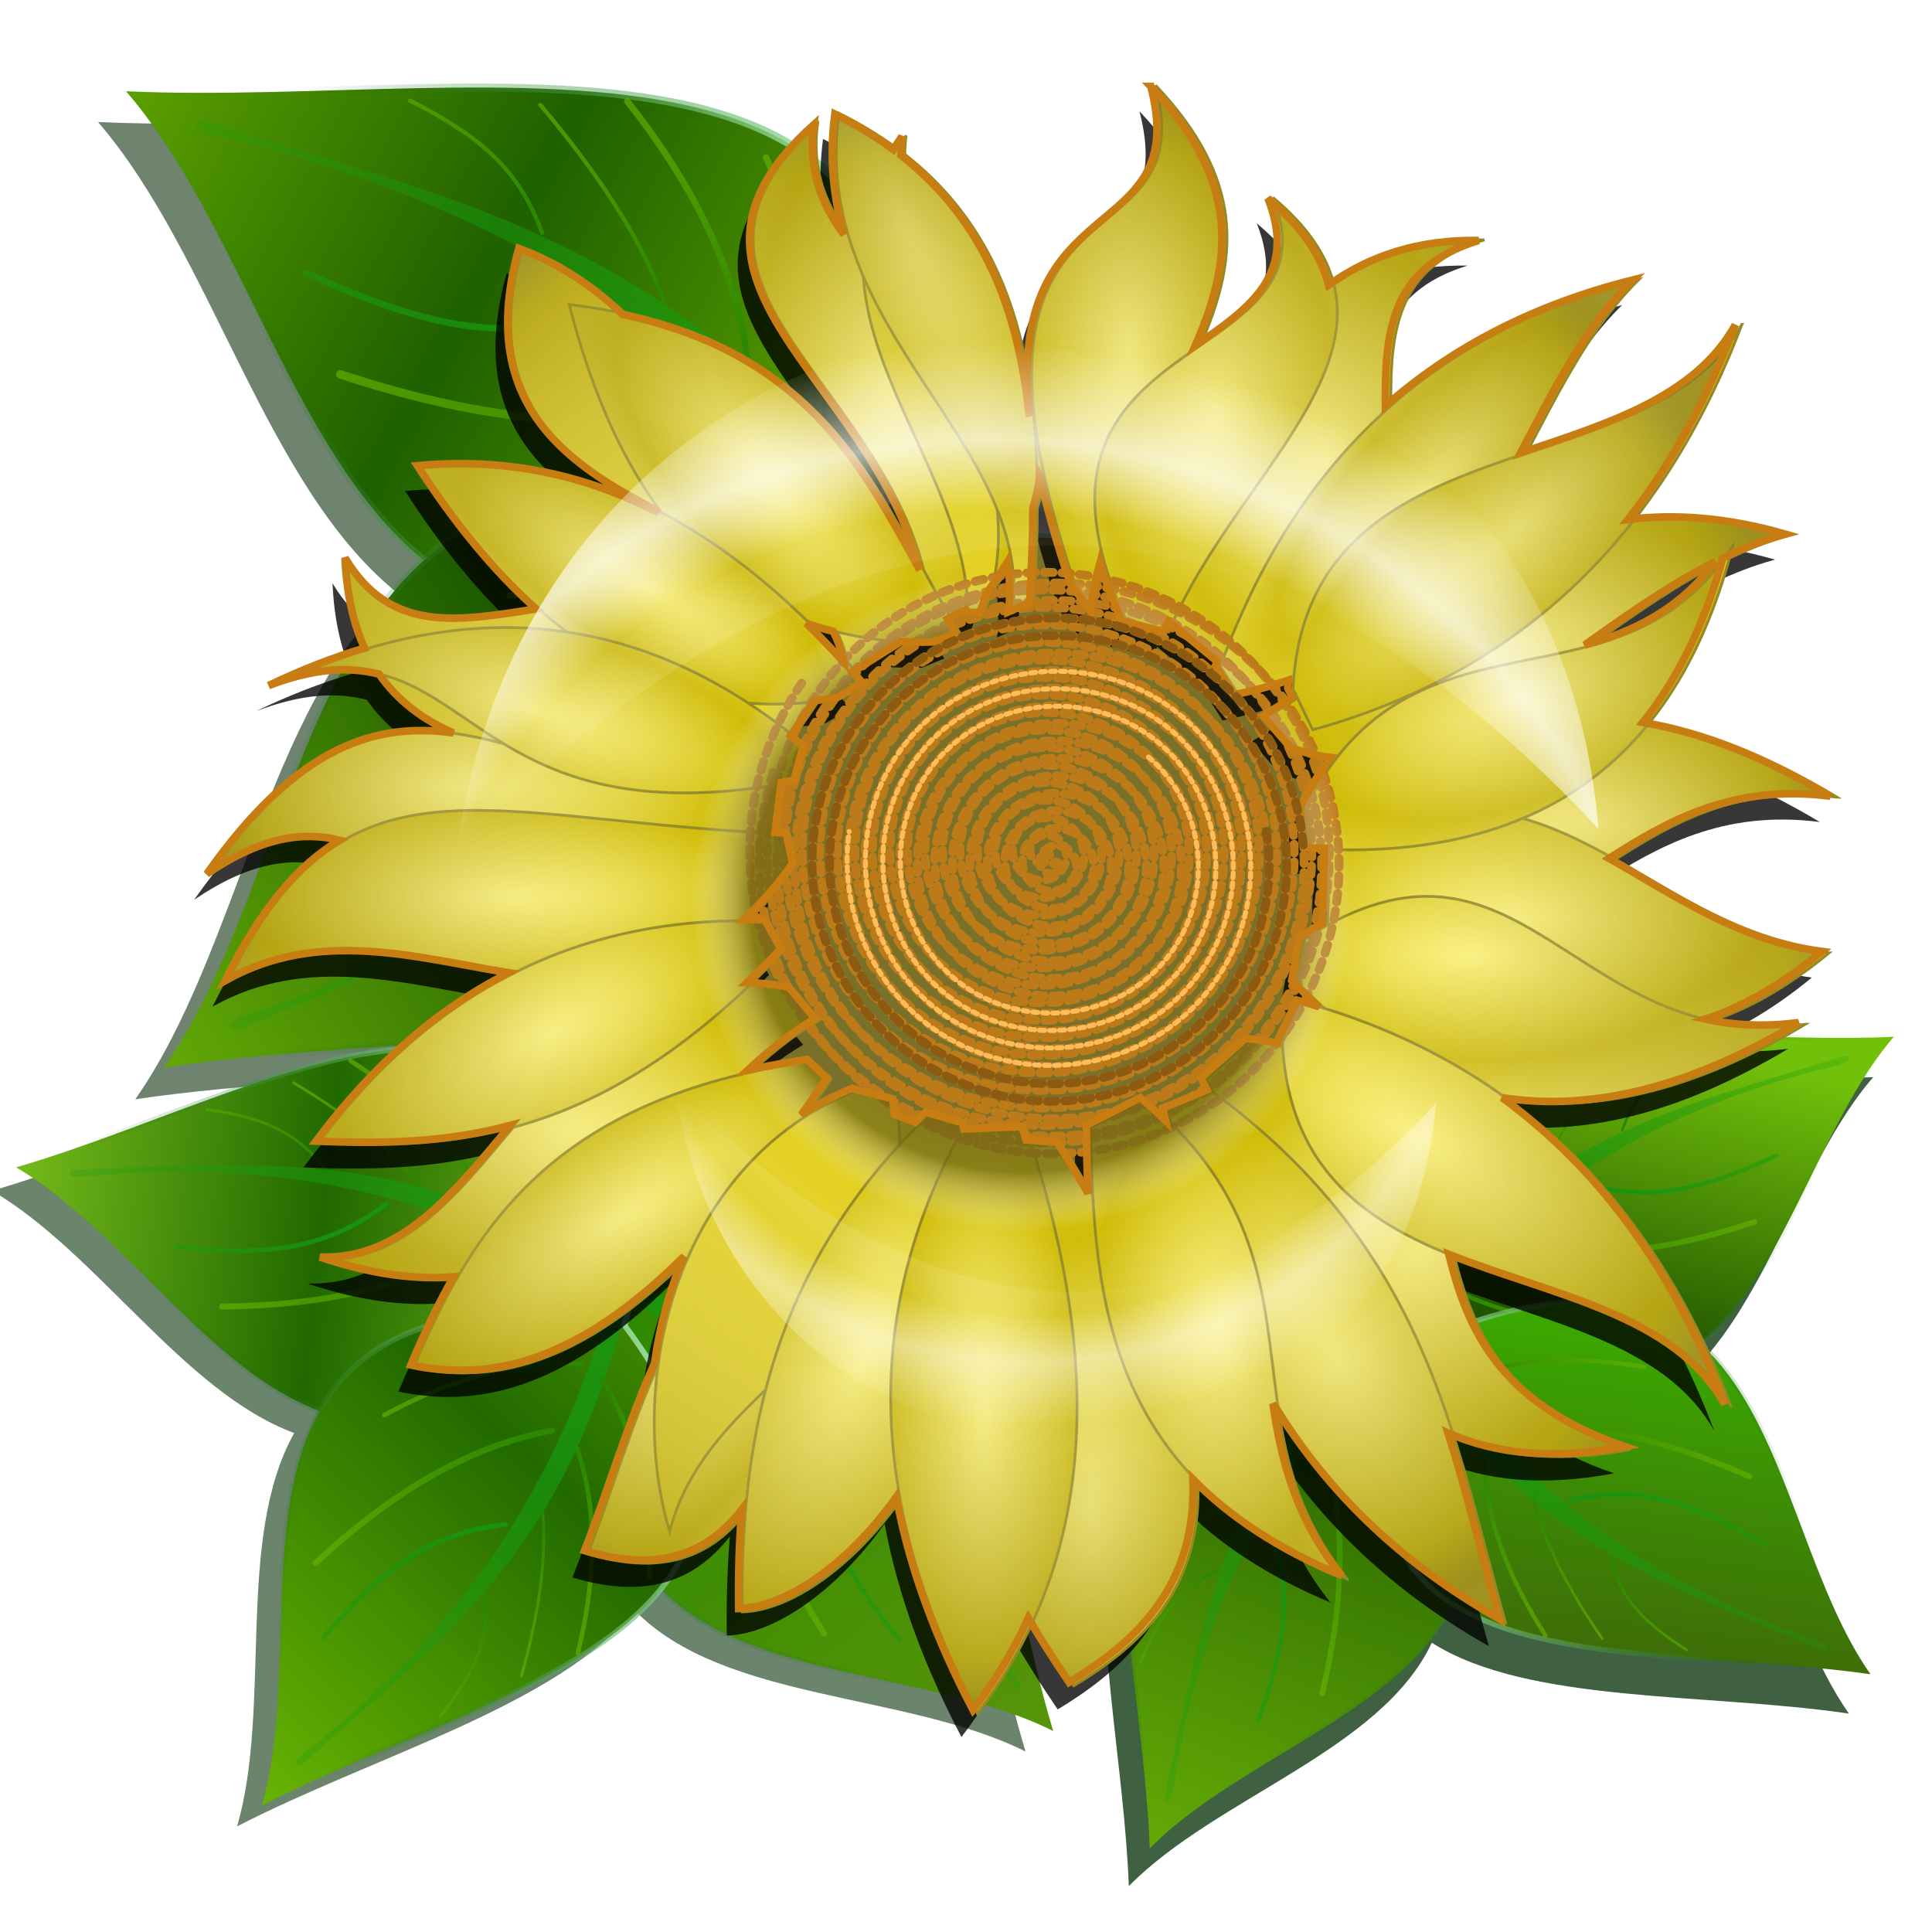 <?xml version="1.0" encoding="UTF-8" standalone="no"?>
<svg xmlns:dc="http://purl.org/dc/elements/1.1/" xmlns:cc="http://creativecommons.org/ns#" xmlns:rdf="http://www.w3.org/1999/02/22-rdf-syntax-ns#" xmlns:svg="http://www.w3.org/2000/svg" xmlns="http://www.w3.org/2000/svg" xmlns:xlink="http://www.w3.org/1999/xlink" xmlns:sodipodi="http://sodipodi.sourceforge.net/DTD/sodipodi-0.dtd" xmlns:inkscape="http://www.inkscape.org/namespaces/inkscape" width="255" height="255" viewBox="0 0 67.469 67.469" version="1.1" id="svg8" inkscape:version="1.0 (4035a4f, 2020-05-01)" sodipodi:docname="sunflower.svg">
 <defs id="defs2">
  <linearGradient id="linearGradient1154" inkscape:collect="always">
   <stop id="stop1146" stop-color="#ffffff" stop-opacity="1"/>
   <stop offset="0.762" id="stop1148" stop-color="#ffffff" stop-opacity="0.002"/>
   <stop offset="0.863" id="stop1150" stop-color="#ffffff" stop-opacity="0.431"/>
   <stop id="stop1152" offset="1" stop-color="#ffffff" stop-opacity="0"/>
  </linearGradient>
  <linearGradient inkscape:collect="always" id="linearGradient9633">
   <stop stop-opacity="1" stop-color="#599509" id="stop9629"/>
   <stop stop-opacity="1" stop-color="#2c8800" offset="1" id="stop9631"/>
  </linearGradient>
  <linearGradient inkscape:collect="always" id="linearGradient8175">
   <stop stop-opacity="1" stop-color="#66ac06" id="stop8171"/>
   <stop stop-opacity="1" stop-color="#1d5a00" offset="1" id="stop8173"/>
  </linearGradient>
  <linearGradient inkscape:collect="always" id="linearGradient7443">
   <stop stop-opacity="1" stop-color="#3f6709" id="stop7439"/>
   <stop stop-opacity="1" stop-color="#3ab100" offset="1" id="stop7441"/>
  </linearGradient>
  <linearGradient inkscape:collect="always" id="linearGradient5985">
   <stop stop-opacity="1" stop-color="#73c00a" id="stop5981"/>
   <stop stop-opacity="1" stop-color="#184a00" offset="1" id="stop5983"/>
  </linearGradient>
  <linearGradient inkscape:collect="always" id="linearGradient4527">
   <stop stop-opacity="1" stop-color="#79be1b" id="stop4523"/>
   <stop stop-opacity="1" stop-color="#216800" offset="1" id="stop4525"/>
  </linearGradient>
  <linearGradient inkscape:collect="always" id="linearGradient3069">
   <stop stop-opacity="1" stop-color="#6bb702" id="stop3065"/>
   <stop stop-opacity="1" stop-color="#226a00" offset="1" id="stop3067"/>
  </linearGradient>
  <linearGradient inkscape:collect="always" id="linearGradient1611">
   <stop stop-opacity="1" stop-color="#5ea300" id="stop1607"/>
   <stop stop-opacity="1" stop-color="#1f6000" offset="1" id="stop1609"/>
  </linearGradient>
  <linearGradient inkscape:collect="always" id="linearGradient1097">
   <stop stop-opacity="1" stop-color="#fff37b" id="stop1093"/>
   <stop stop-opacity="1" stop-color="#cfbb07" offset="1" id="stop1095"/>
  </linearGradient>
  <linearGradient inkscape:collect="always" id="linearGradient1088">
   <stop stop-opacity="1" stop-color="#ffffff" id="stop1084"/>
   <stop stop-opacity="0.002" stop-color="#ffffff" id="stop1094" offset="0.762"/>
   <stop stop-opacity="0.672" stop-color="#ffffff" id="stop1092" offset="0.863"/>
   <stop stop-opacity="0" stop-color="#ffffff" offset="1" id="stop1086"/>
  </linearGradient>
  <linearGradient id="linearGradient3167" inkscape:collect="always">
   <stop stop-opacity="0.655" stop-color="#68b301" id="stop3169"/>
   <stop stop-opacity="1" stop-color="#2c8800" id="stop3171" offset="1"/>
  </linearGradient>
  <linearGradient inkscape:collect="always" id="linearGradient3132">
   <stop stop-opacity="0.259" stop-color="#16a00e" id="stop3134"/>
   <stop stop-opacity="1" stop-color="#199311" offset="1" id="stop3136"/>
  </linearGradient>
  <linearGradient inkscape:collect="always" id="linearGradient3122">
   <stop stop-opacity="1" stop-color="#86dc11" id="stop3124"/>
   <stop stop-opacity="1" stop-color="#2c8800" offset="1" id="stop3126"/>
  </linearGradient>
  <linearGradient inkscape:collect="always" id="linearGradient2183">
   <stop stop-opacity="1" stop-color="#abedb0" id="stop2185"/>
   <stop stop-opacity="0" stop-color="#065d05" offset="1" id="stop2187"/>
  </linearGradient>
  <linearGradient spreadMethod="reflect" inkscape:collect="always" xlink:href="#linearGradient3069" id="linearGradient3320" gradientUnits="userSpaceOnUse" x1="24.71" y1="109.28" x2="115.41" y2="65.85"/>
  <linearGradient inkscape:collect="always" xlink:href="#linearGradient2183" id="linearGradient3322" gradientUnits="userSpaceOnUse" gradientTransform="matrix(2.481,0,0,2.481,-270.299,-12.663)" x1="164.65" y1="16.969" x2="134.67" y2="51.43"/>
  <linearGradient inkscape:collect="always" xlink:href="#linearGradient3132" id="linearGradient3324" gradientUnits="userSpaceOnUse" gradientTransform="translate(-2.204,0.49)" x1="38.462" y1="78.16" x2="172.79" y2="78.16"/>
  <linearGradient inkscape:collect="always" xlink:href="#linearGradient3167" id="linearGradient3326" gradientUnits="userSpaceOnUse" x1="98.68" y1="35.19" x2="139.59" y2="47.565"/>
  <linearGradient inkscape:collect="always" xlink:href="#linearGradient3167" id="linearGradient3328" gradientUnits="userSpaceOnUse" gradientTransform="rotate(-13.393,132.222,130.438)" x1="98.68" y1="35.19" x2="139.59" y2="47.565"/>
  <linearGradient inkscape:collect="always" xlink:href="#linearGradient3167" id="linearGradient3330" gradientUnits="userSpaceOnUse" gradientTransform="matrix(0.81,-0.109,0.193,0.46,-17.648,50.564)" x1="98.68" y1="35.19" x2="139.59" y2="47.565"/>
  <linearGradient inkscape:collect="always" xlink:href="#linearGradient3167" id="linearGradient3332" gradientUnits="userSpaceOnUse" gradientTransform="matrix(0.81,-0.109,0.193,0.46,-38.708,57.176)" x1="101.98" y1="27.447" x2="139.59" y2="47.565"/>
  <linearGradient inkscape:collect="always" xlink:href="#linearGradient3167" id="linearGradient3334" gradientUnits="userSpaceOnUse" gradientTransform="matrix(0.899,-0.437,-0.437,-0.899,41.652,178.931)" x1="98.68" y1="35.19" x2="139.59" y2="47.565"/>
  <linearGradient inkscape:collect="always" xlink:href="#linearGradient3167" id="linearGradient3336" gradientUnits="userSpaceOnUse" gradientTransform="matrix(1.326,-0.281,-0.296,-1.261,-42.192,180.526)" x1="98.68" y1="35.19" x2="139.59" y2="47.565"/>
  <linearGradient inkscape:collect="always" xlink:href="#linearGradient3132" id="linearGradient3338" gradientUnits="userSpaceOnUse" gradientTransform="matrix(1.109,-0.772,-0.318,-0.723,-33.747,220.115)" x1="101.98" y1="27.447" x2="139.59" y2="47.565"/>
  <linearGradient spreadMethod="reflect" y2="88.43" x2="86.999" y1="109.28" x1="24.71" gradientUnits="userSpaceOnUse" id="linearGradient1849" xlink:href="#linearGradient1611" inkscape:collect="always"/>
  <linearGradient y2="51.43" x2="134.67" y1="32.405" x1="165.39" gradientTransform="matrix(2.481,0,0,2.481,-270.299,-12.663)" gradientUnits="userSpaceOnUse" id="linearGradient1851" xlink:href="#linearGradient2183" inkscape:collect="always"/>
  <linearGradient y2="78.16" x2="172.79" y1="78.16" x1="38.462" gradientTransform="translate(-2.204,0.49)" gradientUnits="userSpaceOnUse" id="linearGradient1853" xlink:href="#linearGradient3132" inkscape:collect="always"/>
  <linearGradient y2="47.565" x2="139.59" y1="35.19" x1="98.68" gradientUnits="userSpaceOnUse" id="linearGradient1855" xlink:href="#linearGradient3167" inkscape:collect="always"/>
  <linearGradient y2="47.565" x2="139.59" y1="35.19" x1="98.68" gradientTransform="rotate(-13.393,132.222,130.438)" gradientUnits="userSpaceOnUse" id="linearGradient1857" xlink:href="#linearGradient3167" inkscape:collect="always"/>
  <linearGradient y2="47.565" x2="139.59" y1="35.19" x1="98.68" gradientTransform="matrix(0.81,-0.109,0.193,0.46,-17.648,50.564)" gradientUnits="userSpaceOnUse" id="linearGradient1859" xlink:href="#linearGradient3167" inkscape:collect="always"/>
  <linearGradient y2="47.565" x2="139.59" y1="27.447" x1="101.98" gradientTransform="matrix(0.81,-0.109,0.193,0.46,-38.708,57.176)" gradientUnits="userSpaceOnUse" id="linearGradient1861" xlink:href="#linearGradient3167" inkscape:collect="always"/>
  <linearGradient y2="47.565" x2="139.59" y1="35.19" x1="98.68" gradientTransform="matrix(0.899,-0.437,-0.437,-0.899,41.652,178.931)" gradientUnits="userSpaceOnUse" id="linearGradient1863" xlink:href="#linearGradient3167" inkscape:collect="always"/>
  <linearGradient y2="47.565" x2="139.59" y1="35.19" x1="98.68" gradientTransform="matrix(1.326,-0.281,-0.296,-1.261,-42.192,180.526)" gradientUnits="userSpaceOnUse" id="linearGradient1865" xlink:href="#linearGradient3167" inkscape:collect="always"/>
  <linearGradient y2="47.565" x2="139.59" y1="27.447" x1="101.98" gradientTransform="matrix(1.109,-0.772,-0.318,-0.723,-33.747,220.115)" gradientUnits="userSpaceOnUse" id="linearGradient1867" xlink:href="#linearGradient3132" inkscape:collect="always"/>
  <linearGradient y2="55.948" x2="154.44" y1="109.28" x1="24.71" gradientUnits="userSpaceOnUse" id="linearGradient1869" xlink:href="#linearGradient3122" inkscape:collect="always"/>
  <linearGradient y2="51.43" x2="134.67" y1="16.969" x1="164.65" gradientTransform="matrix(2.481,0,0,2.481,-270.299,-12.663)" gradientUnits="userSpaceOnUse" id="linearGradient1871" xlink:href="#linearGradient2183" inkscape:collect="always"/>
  <linearGradient y2="78.16" x2="172.79" y1="78.16" x1="38.462" gradientTransform="translate(-2.204,0.49)" gradientUnits="userSpaceOnUse" id="linearGradient1873" xlink:href="#linearGradient3132" inkscape:collect="always"/>
  <linearGradient y2="47.565" x2="139.59" y1="35.19" x1="98.68" gradientUnits="userSpaceOnUse" id="linearGradient1875" xlink:href="#linearGradient3167" inkscape:collect="always"/>
  <linearGradient y2="47.565" x2="139.59" y1="35.19" x1="98.68" gradientTransform="rotate(-13.393,132.222,130.438)" gradientUnits="userSpaceOnUse" id="linearGradient1877" xlink:href="#linearGradient3167" inkscape:collect="always"/>
  <linearGradient y2="47.565" x2="139.59" y1="35.19" x1="98.68" gradientTransform="matrix(0.81,-0.109,0.193,0.46,-17.648,50.564)" gradientUnits="userSpaceOnUse" id="linearGradient1879" xlink:href="#linearGradient3167" inkscape:collect="always"/>
  <linearGradient y2="47.565" x2="139.59" y1="27.447" x1="101.98" gradientTransform="matrix(0.81,-0.109,0.193,0.46,-38.708,57.176)" gradientUnits="userSpaceOnUse" id="linearGradient1881" xlink:href="#linearGradient3167" inkscape:collect="always"/>
  <linearGradient y2="47.565" x2="139.59" y1="35.19" x1="98.68" gradientTransform="matrix(0.899,-0.437,-0.437,-0.899,41.652,178.931)" gradientUnits="userSpaceOnUse" id="linearGradient1883" xlink:href="#linearGradient3167" inkscape:collect="always"/>
  <linearGradient y2="47.565" x2="139.59" y1="35.19" x1="98.68" gradientTransform="matrix(1.326,-0.281,-0.296,-1.261,-42.192,180.526)" gradientUnits="userSpaceOnUse" id="linearGradient1885" xlink:href="#linearGradient3167" inkscape:collect="always"/>
  <linearGradient y2="47.565" x2="139.59" y1="27.447" x1="101.98" gradientTransform="matrix(1.109,-0.772,-0.318,-0.723,-33.747,220.115)" gradientUnits="userSpaceOnUse" id="linearGradient1887" xlink:href="#linearGradient3132" inkscape:collect="always"/>
  <linearGradient y2="77.979" x2="104.18" y1="109.28" x1="24.71" gradientUnits="userSpaceOnUse" id="linearGradient1889" xlink:href="#linearGradient8175" inkscape:collect="always"/>
  <linearGradient y2="51.43" x2="134.67" y1="16.969" x1="164.65" gradientTransform="matrix(2.481,0,0,2.481,-270.299,-12.663)" gradientUnits="userSpaceOnUse" id="linearGradient1891" xlink:href="#linearGradient2183" inkscape:collect="always"/>
  <linearGradient y2="78.16" x2="172.79" y1="78.16" x1="38.462" gradientTransform="translate(-2.204,0.49)" gradientUnits="userSpaceOnUse" id="linearGradient1893" xlink:href="#linearGradient3132" inkscape:collect="always"/>
  <linearGradient y2="47.565" x2="139.59" y1="35.19" x1="98.68" gradientUnits="userSpaceOnUse" id="linearGradient1895" xlink:href="#linearGradient3167" inkscape:collect="always"/>
  <linearGradient y2="47.565" x2="139.59" y1="35.19" x1="98.68" gradientTransform="rotate(-13.393,132.222,130.438)" gradientUnits="userSpaceOnUse" id="linearGradient1897" xlink:href="#linearGradient3167" inkscape:collect="always"/>
  <linearGradient y2="47.565" x2="139.59" y1="35.19" x1="98.68" gradientTransform="matrix(0.81,-0.109,0.193,0.46,-17.648,50.564)" gradientUnits="userSpaceOnUse" id="linearGradient1899" xlink:href="#linearGradient3167" inkscape:collect="always"/>
  <linearGradient y2="47.565" x2="139.59" y1="27.447" x1="101.98" gradientTransform="matrix(0.81,-0.109,0.193,0.46,-38.708,57.176)" gradientUnits="userSpaceOnUse" id="linearGradient1901" xlink:href="#linearGradient3167" inkscape:collect="always"/>
  <linearGradient y2="47.565" x2="139.59" y1="35.19" x1="98.68" gradientTransform="matrix(0.899,-0.437,-0.437,-0.899,41.652,178.931)" gradientUnits="userSpaceOnUse" id="linearGradient1903" xlink:href="#linearGradient3167" inkscape:collect="always"/>
  <linearGradient y2="47.565" x2="139.59" y1="35.19" x1="98.68" gradientTransform="matrix(1.326,-0.281,-0.296,-1.261,-42.192,180.526)" gradientUnits="userSpaceOnUse" id="linearGradient1905" xlink:href="#linearGradient3167" inkscape:collect="always"/>
  <linearGradient y2="47.565" x2="139.59" y1="27.447" x1="101.98" gradientTransform="matrix(1.109,-0.772,-0.318,-0.723,-33.747,220.115)" gradientUnits="userSpaceOnUse" id="linearGradient1907" xlink:href="#linearGradient3132" inkscape:collect="always"/>
  <linearGradient y2="106.41" x2="130.4" y1="67.948" x1="58.67" gradientUnits="userSpaceOnUse" id="linearGradient1909" xlink:href="#linearGradient5985" inkscape:collect="always"/>
  <linearGradient y2="51.43" x2="134.67" y1="16.969" x1="164.65" gradientTransform="matrix(2.481,0,0,2.481,-270.299,-12.663)" gradientUnits="userSpaceOnUse" id="linearGradient1911" xlink:href="#linearGradient2183" inkscape:collect="always"/>
  <linearGradient y2="78.16" x2="172.79" y1="78.16" x1="38.462" gradientTransform="translate(-2.204,0.49)" gradientUnits="userSpaceOnUse" id="linearGradient1913" xlink:href="#linearGradient3132" inkscape:collect="always"/>
  <linearGradient y2="47.565" x2="139.59" y1="35.19" x1="98.68" gradientUnits="userSpaceOnUse" id="linearGradient1915" xlink:href="#linearGradient3167" inkscape:collect="always"/>
  <linearGradient y2="47.565" x2="139.59" y1="35.19" x1="98.68" gradientTransform="rotate(-13.393,132.222,130.438)" gradientUnits="userSpaceOnUse" id="linearGradient1917" xlink:href="#linearGradient3167" inkscape:collect="always"/>
  <linearGradient y2="47.565" x2="139.59" y1="35.19" x1="98.68" gradientTransform="matrix(0.81,-0.109,0.193,0.46,-17.648,50.564)" gradientUnits="userSpaceOnUse" id="linearGradient1919" xlink:href="#linearGradient3167" inkscape:collect="always"/>
  <linearGradient y2="47.565" x2="139.59" y1="27.447" x1="101.98" gradientTransform="matrix(0.81,-0.109,0.193,0.46,-38.708,57.176)" gradientUnits="userSpaceOnUse" id="linearGradient1921" xlink:href="#linearGradient3167" inkscape:collect="always"/>
  <linearGradient y2="47.565" x2="139.59" y1="35.19" x1="98.68" gradientTransform="matrix(0.899,-0.437,-0.437,-0.899,41.652,178.931)" gradientUnits="userSpaceOnUse" id="linearGradient1923" xlink:href="#linearGradient3167" inkscape:collect="always"/>
  <linearGradient y2="47.565" x2="139.59" y1="35.19" x1="98.68" gradientTransform="matrix(1.326,-0.281,-0.296,-1.261,-42.192,180.526)" gradientUnits="userSpaceOnUse" id="linearGradient1925" xlink:href="#linearGradient3167" inkscape:collect="always"/>
  <linearGradient y2="47.565" x2="139.59" y1="27.447" x1="101.98" gradientTransform="matrix(1.109,-0.772,-0.318,-0.723,-33.747,220.115)" gradientUnits="userSpaceOnUse" id="linearGradient1927" xlink:href="#linearGradient3132" inkscape:collect="always"/>
  <linearGradient y2="55.948" x2="154.44" y1="109.28" x1="24.71" gradientUnits="userSpaceOnUse" id="linearGradient1929" xlink:href="#linearGradient8175" inkscape:collect="always"/>
  <linearGradient y2="51.43" x2="134.67" y1="16.969" x1="164.65" gradientTransform="matrix(2.481,0,0,2.481,-270.299,-12.663)" gradientUnits="userSpaceOnUse" id="linearGradient1931" xlink:href="#linearGradient2183" inkscape:collect="always"/>
  <linearGradient y2="78.16" x2="172.79" y1="78.16" x1="38.462" gradientTransform="translate(-2.204,0.49)" gradientUnits="userSpaceOnUse" id="linearGradient1933" xlink:href="#linearGradient3132" inkscape:collect="always"/>
  <linearGradient y2="47.565" x2="139.59" y1="35.19" x1="98.68" gradientUnits="userSpaceOnUse" id="linearGradient1935" xlink:href="#linearGradient3167" inkscape:collect="always"/>
  <linearGradient y2="47.565" x2="139.59" y1="35.19" x1="98.68" gradientTransform="rotate(-13.393,132.222,130.438)" gradientUnits="userSpaceOnUse" id="linearGradient1937" xlink:href="#linearGradient3167" inkscape:collect="always"/>
  <linearGradient y2="47.565" x2="139.59" y1="35.19" x1="98.68" gradientTransform="matrix(0.81,-0.109,0.193,0.46,-17.648,50.564)" gradientUnits="userSpaceOnUse" id="linearGradient1939" xlink:href="#linearGradient3167" inkscape:collect="always"/>
  <linearGradient y2="47.565" x2="139.59" y1="27.447" x1="101.98" gradientTransform="matrix(0.81,-0.109,0.193,0.46,-38.708,57.176)" gradientUnits="userSpaceOnUse" id="linearGradient1941" xlink:href="#linearGradient3167" inkscape:collect="always"/>
  <linearGradient y2="47.565" x2="139.59" y1="35.19" x1="98.68" gradientTransform="matrix(0.899,-0.437,-0.437,-0.899,41.652,178.931)" gradientUnits="userSpaceOnUse" id="linearGradient1943" xlink:href="#linearGradient3167" inkscape:collect="always"/>
  <linearGradient y2="47.565" x2="139.59" y1="35.19" x1="98.68" gradientTransform="matrix(1.326,-0.281,-0.296,-1.261,-42.192,180.526)" gradientUnits="userSpaceOnUse" id="linearGradient1945" xlink:href="#linearGradient3167" inkscape:collect="always"/>
  <linearGradient y2="47.565" x2="139.59" y1="27.447" x1="101.98" gradientTransform="matrix(1.109,-0.772,-0.318,-0.723,-33.747,220.115)" gradientUnits="userSpaceOnUse" id="linearGradient1947" xlink:href="#linearGradient3132" inkscape:collect="always"/>
  <linearGradient y2="112.65" x2="134.36" y1="45.995" x1="65.953" gradientUnits="userSpaceOnUse" id="linearGradient1949" xlink:href="#linearGradient7443" inkscape:collect="always"/>
  <linearGradient y2="51.43" x2="134.67" y1="16.969" x1="164.65" gradientTransform="matrix(2.481,0,0,2.481,-270.299,-12.663)" gradientUnits="userSpaceOnUse" id="linearGradient1951" xlink:href="#linearGradient2183" inkscape:collect="always"/>
  <linearGradient y2="78.16" x2="172.79" y1="78.16" x1="38.462" gradientTransform="translate(-2.204,0.49)" gradientUnits="userSpaceOnUse" id="linearGradient1953" xlink:href="#linearGradient3132" inkscape:collect="always"/>
  <linearGradient y2="47.565" x2="139.59" y1="35.19" x1="98.68" gradientUnits="userSpaceOnUse" id="linearGradient1955" xlink:href="#linearGradient3167" inkscape:collect="always"/>
  <linearGradient y2="47.565" x2="139.59" y1="35.19" x1="98.68" gradientTransform="rotate(-13.393,132.222,130.438)" gradientUnits="userSpaceOnUse" id="linearGradient1957" xlink:href="#linearGradient3167" inkscape:collect="always"/>
  <linearGradient y2="47.565" x2="139.59" y1="35.19" x1="98.68" gradientTransform="matrix(0.81,-0.109,0.193,0.46,-17.648,50.564)" gradientUnits="userSpaceOnUse" id="linearGradient1959" xlink:href="#linearGradient3167" inkscape:collect="always"/>
  <linearGradient y2="47.565" x2="139.59" y1="27.447" x1="101.98" gradientTransform="matrix(0.81,-0.109,0.193,0.46,-38.708,57.176)" gradientUnits="userSpaceOnUse" id="linearGradient1961" xlink:href="#linearGradient3167" inkscape:collect="always"/>
  <linearGradient y2="47.565" x2="139.59" y1="35.19" x1="98.68" gradientTransform="matrix(0.899,-0.437,-0.437,-0.899,41.652,178.931)" gradientUnits="userSpaceOnUse" id="linearGradient1963" xlink:href="#linearGradient3167" inkscape:collect="always"/>
  <linearGradient y2="47.565" x2="139.59" y1="35.19" x1="98.68" gradientTransform="matrix(1.326,-0.281,-0.296,-1.261,-42.192,180.526)" gradientUnits="userSpaceOnUse" id="linearGradient1965" xlink:href="#linearGradient3167" inkscape:collect="always"/>
  <linearGradient y2="47.565" x2="139.59" y1="27.447" x1="101.98" gradientTransform="matrix(1.109,-0.772,-0.318,-0.723,-33.747,220.115)" gradientUnits="userSpaceOnUse" id="linearGradient1967" xlink:href="#linearGradient3132" inkscape:collect="always"/>
  <linearGradient spreadMethod="reflect" y2="82.07" x2="91.62" y1="109.28" x1="24.71" gradientUnits="userSpaceOnUse" id="linearGradient1969" xlink:href="#linearGradient4527" inkscape:collect="always"/>
  <linearGradient y2="51.43" x2="134.67" y1="16.969" x1="164.65" gradientTransform="matrix(2.481,0,0,2.481,-270.299,-12.663)" gradientUnits="userSpaceOnUse" id="linearGradient1971" xlink:href="#linearGradient2183" inkscape:collect="always"/>
  <linearGradient y2="78.16" x2="172.79" y1="78.16" x1="38.462" gradientTransform="translate(-2.204,0.49)" gradientUnits="userSpaceOnUse" id="linearGradient1973" xlink:href="#linearGradient3132" inkscape:collect="always"/>
  <linearGradient y2="47.565" x2="139.59" y1="35.19" x1="98.68" gradientUnits="userSpaceOnUse" id="linearGradient1975" xlink:href="#linearGradient3167" inkscape:collect="always"/>
  <linearGradient y2="47.565" x2="139.59" y1="35.19" x1="98.68" gradientTransform="rotate(-13.393,132.222,130.438)" gradientUnits="userSpaceOnUse" id="linearGradient1977" xlink:href="#linearGradient3167" inkscape:collect="always"/>
  <linearGradient y2="47.565" x2="139.59" y1="35.19" x1="98.68" gradientTransform="matrix(0.81,-0.109,0.193,0.46,-17.648,50.564)" gradientUnits="userSpaceOnUse" id="linearGradient1979" xlink:href="#linearGradient3167" inkscape:collect="always"/>
  <linearGradient y2="47.565" x2="139.59" y1="27.447" x1="101.98" gradientTransform="matrix(0.81,-0.109,0.193,0.46,-38.708,57.176)" gradientUnits="userSpaceOnUse" id="linearGradient1981" xlink:href="#linearGradient3167" inkscape:collect="always"/>
  <linearGradient y2="47.565" x2="139.59" y1="35.19" x1="98.68" gradientTransform="matrix(0.899,-0.437,-0.437,-0.899,41.652,178.931)" gradientUnits="userSpaceOnUse" id="linearGradient1983" xlink:href="#linearGradient3167" inkscape:collect="always"/>
  <linearGradient y2="47.565" x2="139.59" y1="35.19" x1="98.68" gradientTransform="matrix(1.326,-0.281,-0.296,-1.261,-42.192,180.526)" gradientUnits="userSpaceOnUse" id="linearGradient1985" xlink:href="#linearGradient3167" inkscape:collect="always"/>
  <linearGradient y2="47.565" x2="139.59" y1="27.447" x1="101.98" gradientTransform="matrix(1.109,-0.772,-0.318,-0.723,-33.747,220.115)" gradientUnits="userSpaceOnUse" id="linearGradient1987" xlink:href="#linearGradient3132" inkscape:collect="always"/>
  <linearGradient y2="55.948" x2="154.44" y1="109.28" x1="24.71" gradientUnits="userSpaceOnUse" id="linearGradient1989" xlink:href="#linearGradient9633" inkscape:collect="always"/>
  <linearGradient y2="51.43" x2="134.67" y1="16.969" x1="164.65" gradientTransform="matrix(2.481,0,0,2.481,-270.299,-12.663)" gradientUnits="userSpaceOnUse" id="linearGradient1991" xlink:href="#linearGradient2183" inkscape:collect="always"/>
  <linearGradient y2="78.16" x2="172.79" y1="78.16" x1="38.462" gradientTransform="translate(-2.204,0.49)" gradientUnits="userSpaceOnUse" id="linearGradient1993" xlink:href="#linearGradient3132" inkscape:collect="always"/>
  <linearGradient y2="47.565" x2="139.59" y1="35.19" x1="98.68" gradientUnits="userSpaceOnUse" id="linearGradient1995" xlink:href="#linearGradient3167" inkscape:collect="always"/>
  <linearGradient y2="47.565" x2="139.59" y1="35.19" x1="98.68" gradientTransform="rotate(-13.393,132.222,130.438)" gradientUnits="userSpaceOnUse" id="linearGradient1997" xlink:href="#linearGradient3167" inkscape:collect="always"/>
  <linearGradient y2="47.565" x2="139.59" y1="35.19" x1="98.68" gradientTransform="matrix(0.81,-0.109,0.193,0.46,-17.648,50.564)" gradientUnits="userSpaceOnUse" id="linearGradient1999" xlink:href="#linearGradient3167" inkscape:collect="always"/>
  <linearGradient y2="47.565" x2="139.59" y1="27.447" x1="101.98" gradientTransform="matrix(0.81,-0.109,0.193,0.46,-38.708,57.176)" gradientUnits="userSpaceOnUse" id="linearGradient2001" xlink:href="#linearGradient3167" inkscape:collect="always"/>
  <linearGradient y2="47.565" x2="139.59" y1="35.19" x1="98.68" gradientTransform="matrix(0.899,-0.437,-0.437,-0.899,41.652,178.931)" gradientUnits="userSpaceOnUse" id="linearGradient2003" xlink:href="#linearGradient3167" inkscape:collect="always"/>
  <linearGradient y2="47.565" x2="139.59" y1="35.19" x1="98.68" gradientTransform="matrix(1.326,-0.281,-0.296,-1.261,-42.192,180.526)" gradientUnits="userSpaceOnUse" id="linearGradient2005" xlink:href="#linearGradient3167" inkscape:collect="always"/>
  <linearGradient y2="47.565" x2="139.59" y1="27.447" x1="101.98" gradientTransform="matrix(1.109,-0.772,-0.318,-0.723,-33.747,220.115)" gradientUnits="userSpaceOnUse" id="linearGradient2007" xlink:href="#linearGradient3132" inkscape:collect="always"/>
  <linearGradient id="linearGradient3975">
   <stop stop-opacity="1" stop-color="#595323" id="stop3977"/>
   <stop stop-opacity="0.749" stop-color="#716818" id="stop3985" offset="0.333"/>
   <stop stop-opacity="0" stop-color="#ffffff" id="stop3983" offset="0.406"/>
   <stop stop-opacity="0.543" stop-color="#9e911c" offset="0.932" id="stop3987"/>
   <stop stop-opacity="0.628" stop-color="#7f762a" offset="1" id="stop3979"/>
  </linearGradient>
  <radialGradient inkscape:collect="always" xlink:href="#linearGradient3975" id="radialGradient4038" gradientUnits="userSpaceOnUse" gradientTransform="matrix(0.096,0,0,0.096,-5.701,229.66)" cx="431.13" cy="326.31" fx="431.13" fy="326.31" r="296.14"/>
  <filter color-interpolation-filters="sRGB" height="1.055" y="-0.027" width="1.055" x="-0.027" id="filter2574" inkscape:collect="always">
   <feGaussianBlur stdDeviation="2.749" id="feGaussianBlur2576" inkscape:collect="always"/>
  </filter>
  <radialGradient inkscape:collect="always" xlink:href="#linearGradient1088" id="radialGradient1090" cx="36.32" cy="285.52" fx="36.32" fy="285.52" r="19.937" gradientTransform="matrix(1.318,0.082,-0.077,1.231,8.878,-88.336)" gradientUnits="userSpaceOnUse"/>
  <filter color-interpolation-filters="sRGB" inkscape:collect="always" id="filter1096" x="0" width="1" y="0" height="1">
   <feGaussianBlur inkscape:collect="always" id="feGaussianBlur1098"/>
  </filter>
  <radialGradient r="19.937" fy="285.52" fx="36.32" cy="285.52" cx="36.32" gradientTransform="matrix(1.318,0.082,-0.077,1.231,10.318,-89.839)" gradientUnits="userSpaceOnUse" id="radialGradient1093" xlink:href="#linearGradient1154" inkscape:collect="always"/>
  <radialGradient inkscape:collect="always" xlink:href="#linearGradient1097" id="radialGradient1101" cx="388.68" cy="108.91" fx="388.68" fy="108.91" r="37.11" gradientTransform="matrix(1.01,2.433,-0.793,0.329,82.649,-901.895)" gradientUnits="userSpaceOnUse" spreadMethod="reflect"/>
  <radialGradient inkscape:collect="always" xlink:href="#linearGradient1097" id="radialGradient1109" cx="469.86" cy="124.01" fx="469.86" fy="124.01" r="36.03" gradientTransform="matrix(1,0,0,2.675,0,-207.779)" gradientUnits="userSpaceOnUse" spreadMethod="reflect"/>
  <radialGradient inkscape:collect="always" xlink:href="#linearGradient1097" id="radialGradient1117" cx="501.4" cy="147.91" fx="501.4" fy="147.91" r="44.614" gradientTransform="matrix(1,0,0,1.782,0,-115.676)" gradientUnits="userSpaceOnUse" spreadMethod="reflect"/>
  <radialGradient inkscape:collect="always" xlink:href="#linearGradient1097" id="radialGradient1125" cx="540.44" cy="162.48" fx="540.44" fy="162.48" r="58.716" gradientTransform="matrix(1,0,0,1.343,0,-55.674)" gradientUnits="userSpaceOnUse" spreadMethod="reflect"/>
  <radialGradient inkscape:collect="always" xlink:href="#linearGradient1097" id="radialGradient1133" cx="579.62" cy="174.04" fx="579.62" fy="174.04" r="77.24" gradientTransform="matrix(0.25,0.236,-0.68,0.719,553.105,-88.011)" gradientUnits="userSpaceOnUse" spreadMethod="reflect"/>
  <radialGradient inkscape:collect="always" xlink:href="#linearGradient1097" id="radialGradient1141" cx="611" cy="188.81" fx="611" fy="188.81" r="82.15" gradientTransform="matrix(0.242,0.298,-0.969,0.785,646.416,-141.573)" gradientUnits="userSpaceOnUse" spreadMethod="reflect"/>
  <radialGradient inkscape:collect="always" xlink:href="#linearGradient1097" id="radialGradient1149" cx="616.12" cy="229.1" fx="616.12" fy="229.1" r="96.66" gradientTransform="matrix(1,0,0,0.461,0,123.433)" gradientUnits="userSpaceOnUse"/>
  <radialGradient inkscape:collect="always" xlink:href="#linearGradient1097" id="radialGradient1157" cx="611.48" cy="250.94" fx="611.48" fy="250.94" r="78.32" gradientTransform="matrix(0.94,-0.341,0.162,0.447,-3.98,347.556)" gradientUnits="userSpaceOnUse" spreadMethod="reflect"/>
  <radialGradient inkscape:collect="always" xlink:href="#linearGradient1097" id="radialGradient1165" cx="634.66" cy="295.76" fx="634.66" fy="295.76" r="92.87" gradientTransform="matrix(1,0,0,0.411,0,174.278)" gradientUnits="userSpaceOnUse"/>
  <radialGradient inkscape:collect="always" xlink:href="#linearGradient1097" id="radialGradient1173" cx="607.27" cy="330.02" fx="607.27" fy="330.02" r="92.13" gradientTransform="matrix(1,0,0,0.447,0,183.615)" gradientUnits="userSpaceOnUse" spreadMethod="reflect"/>
  <radialGradient inkscape:collect="always" xlink:href="#linearGradient1097" id="radialGradient1181" cx="593.76" cy="320.03" fx="593.76" fy="320.03" r="92.87" gradientTransform="matrix(1,0,0,0.411,0,212.49)" gradientUnits="userSpaceOnUse" spreadMethod="reflect"/>
  <radialGradient inkscape:collect="always" xlink:href="#linearGradient1097" id="radialGradient1189" cx="574.61" cy="407.63" fx="574.61" fy="407.63" r="82.15" gradientTransform="matrix(1.13,0.673,-0.295,0.495,45.456,-178.411)" gradientUnits="userSpaceOnUse" spreadMethod="reflect"/>
  <radialGradient inkscape:collect="always" xlink:href="#linearGradient1097" id="radialGradient1197" cx="575.66" cy="451" fx="575.66" fy="451" r="78.62" gradientTransform="matrix(1,0,0,0.97,0,13.501)" gradientUnits="userSpaceOnUse"/>
  <radialGradient inkscape:collect="always" xlink:href="#linearGradient1097" id="radialGradient1205" cx="545.32" cy="490.77" fx="545.32" fy="490.77" r="62.18" gradientTransform="matrix(0.769,1.229,-0.713,0.446,476.134,-398.185)" gradientUnits="userSpaceOnUse" spreadMethod="reflect"/>
  <radialGradient inkscape:collect="always" xlink:href="#linearGradient1097" id="radialGradient1213" cx="502.4" cy="483.99" fx="502.4" fy="483.99" r="47.04" gradientTransform="matrix(1,0,0,1.865,0,-418.461)" gradientUnits="userSpaceOnUse" spreadMethod="reflect"/>
  <radialGradient inkscape:collect="always" xlink:href="#linearGradient1097" id="radialGradient1221" cx="456.45" cy="526.38" fx="456.45" fy="526.38" r="42.885" gradientTransform="matrix(1,0,0,2.327,0,-678.172)" gradientUnits="userSpaceOnUse" spreadMethod="reflect"/>
  <radialGradient inkscape:collect="always" xlink:href="#linearGradient1097" id="radialGradient1229" cx="416.93" cy="514.04" fx="416.93" fy="514.04" r="34.378" gradientTransform="matrix(1,0,0,3.116,0,-1087.681)" gradientUnits="userSpaceOnUse" spreadMethod="reflect"/>
  <radialGradient inkscape:collect="always" xlink:href="#linearGradient1097" id="radialGradient1237" cx="372.52" cy="492.68" fx="372.52" fy="492.68" r="44.02" gradientTransform="matrix(0.907,0.421,-1.028,2.213,541.028,-754.73)" gradientUnits="userSpaceOnUse" spreadMethod="reflect"/>
  <radialGradient inkscape:collect="always" xlink:href="#linearGradient1097" id="radialGradient1245" cx="317.73" cy="486.26" fx="317.73" fy="486.26" r="63.804" gradientTransform="matrix(0.498,0.357,-0.996,1.389,643.69,-301.523)" gradientUnits="userSpaceOnUse" spreadMethod="reflect"/>
  <radialGradient inkscape:collect="always" xlink:href="#linearGradient1097" id="radialGradient1253" cx="285.31" cy="439.62" fx="285.31" fy="439.62" r="76.57" gradientTransform="matrix(1.011,-0.625,0.227,0.367,-102.808,456.639)" gradientUnits="userSpaceOnUse" spreadMethod="reflect"/>
  <radialGradient inkscape:collect="always" xlink:href="#linearGradient1097" id="radialGradient1261" cx="266.9" cy="408.66" fx="266.9" fy="408.66" r="90.77" gradientTransform="matrix(1,0,0,0.598,0,164.134)" gradientUnits="userSpaceOnUse"/>
  <radialGradient inkscape:collect="always" xlink:href="#linearGradient1097" id="radialGradient1269" cx="259.46" cy="372.48" fx="259.46" fy="372.48" r="85.58" gradientTransform="matrix(0.879,-0.445,0.217,0.429,-49.596,328.229)" gradientUnits="userSpaceOnUse" spreadMethod="reflect"/>
  <radialGradient inkscape:collect="always" xlink:href="#linearGradient1097" id="radialGradient1277" cx="244.91" cy="323.27" fx="244.91" fy="323.27" r="104.37" gradientTransform="matrix(1,0,0,0.307,0,223.909)" gradientUnits="userSpaceOnUse" spreadMethod="reflect"/>
  <radialGradient inkscape:collect="always" xlink:href="#linearGradient1097" id="radialGradient1285" cx="224.4" cy="250.85" fx="224.4" fy="250.85" r="105.71" gradientTransform="matrix(1,0,0,0.39,0,185.14)" gradientUnits="userSpaceOnUse" spreadMethod="reflect"/>
  <radialGradient inkscape:collect="always" xlink:href="#linearGradient1097" id="radialGradient1293" cx="255.25" cy="255.26" fx="255.25" fy="255.26" r="97.9" gradientTransform="matrix(0.903,0.292,-0.096,0.297,49.349,104.936)" gradientUnits="userSpaceOnUse" spreadMethod="reflect"/>
  <radialGradient inkscape:collect="always" xlink:href="#linearGradient1097" id="radialGradient1301" cx="292.97" cy="209.29" fx="292.97" fy="209.29" r="82" gradientTransform="matrix(0.797,0.48,-0.153,0.254,91.39,15.466)" gradientUnits="userSpaceOnUse" spreadMethod="reflect"/>
  <radialGradient inkscape:collect="always" xlink:href="#linearGradient1097" id="radialGradient1309" cx="337.25" cy="169.15" fx="337.25" fy="169.15" r="71.794" gradientTransform="matrix(0.681,0.778,-0.315,0.276,160.929,-139.909)" gradientUnits="userSpaceOnUse" spreadMethod="reflect"/>
  <radialGradient inkscape:collect="always" xlink:href="#linearGradient1097" id="radialGradient1317" cx="386.04" cy="133.64" fx="386.04" fy="133.64" r="53.51" gradientTransform="matrix(1,0,0,1.738,0,-98.681)" gradientUnits="userSpaceOnUse" spreadMethod="reflect"/>
  <filter color-interpolation-filters="sRGB" height="1.043" width="1.045" y="-0.022" x="-0.023" id="filter12410" inkscape:collect="always">
   <feGaussianBlur stdDeviation="0.39" id="feGaussianBlur12412" inkscape:collect="always"/>
  </filter>
  <filter color-interpolation-filters="sRGB" height="1.057" width="1.041" y="-0.028" x="-0.021" id="filter14410" inkscape:collect="always">
   <feGaussianBlur stdDeviation="0.311" id="feGaussianBlur14412" inkscape:collect="always"/>
  </filter>
  <filter color-interpolation-filters="sRGB" height="1.066" width="1.07" y="-0.033" x="-0.035" id="filter16772" inkscape:collect="always">
   <feGaussianBlur stdDeviation="0.391" id="feGaussianBlur16774" inkscape:collect="always"/>
  </filter>
 </defs>
 <sodipodi:namedview inkscape:deskcolor="#ff0000" inkscape:pagecheckerboard="0" inkscape:showpageshadow="2" id="base" pagecolor="#ff0000" bordercolor="#666666" borderopacity="1.0" inkscape:pageopacity="0" inkscape:pageshadow="2" inkscape:zoom="3.4823529" inkscape:cx="127.5" inkscape:cy="127.5" inkscape:document-units="mm" inkscape:current-layer="layer1" showgrid="false" units="px" inkscape:snap-to-guides="false" inkscape:snap-grids="false" inkscape:snap-others="false" inkscape:object-nodes="false" inkscape:snap-nodes="false" inkscape:snap-global="false" inkscape:window-width="1920" inkscape:window-height="1056" inkscape:window-x="0" inkscape:window-y="0" inkscape:window-maximized="1" inkscape:document-rotation="0"/>
 <g inkscape:label="Layer 1" inkscape:groupmode="layer" id="layer1" transform="translate(0,-229.531)">
  <path fill-opacity="0.773" stroke="none" filter="url(#filter16772)" fill="#07320a" d="m 57.112,267.067 c -5.908,0.043 -10.748,1.223 -8.902,9.51 -0.056,0.067 -0.111,0.135 -0.167,0.203 -0.198,-0.299 -0.393,-0.601 -0.583,-0.906 -0.095,-0.073 -0.229,-0.069 -0.32,0.01 -0.091,0.079 -0.113,0.211 -0.053,0.315 0.204,0.347 0.408,0.682 0.612,1.006 -0.073,0.091 -0.145,0.183 -0.219,0.277 -12.4,-1.75 -8.367,9.565 -8.06,17.916 3.039,-3.093 8.812,-4.731 10.582,-8.5 3.349,2.135 9.604,1.742 14.565,2.475 -2.358,-3.367 -2.983,-8.91 -5.922,-11.546 2.981,-2.435 4.166,-7.659 6.77,-10.68 -2.627,0.122 -5.578,-0.099 -8.302,-0.079 z m -8.586,9.997 c 0.302,0.169 0.597,0.328 0.885,0.475 -0.215,0.087 -0.434,0.178 -0.657,0.275 -0.133,-0.185 -0.263,-0.373 -0.392,-0.561 0.055,-0.063 0.109,-0.127 0.164,-0.19 z m -0.526,0.614 c 0.131,0.201 0.261,0.397 0.392,0.589 -0.017,0.051 -0.033,0.101 -0.05,0.151 -0.134,-0.212 -0.274,-0.427 -0.421,-0.646 0.026,-0.032 0.053,-0.063 0.079,-0.095 z" id="path15140"/>
  <path fill-opacity="0.596" stroke="none" filter="url(#filter14410)" fill="#07320a" d="m 13.916,266.957 c -4.103,-0.002 -9.467,2.782 -14.194,4.158 3.682,2.156 6.691,7.03 10.552,8.46 -2.063,3.686 -0.774,9.513 -1.994,13.737 4.767,-2.46 11.232,-4.23 13.881,-7.551 3.097,3.201 9.506,2.859 13.653,4.937 -2.583,-8.557 -2.422,-21.403 -14.363,-15.337 -0.106,-0.069 -0.212,-0.137 -0.317,-0.204 0.094,-0.399 0.184,-0.808 0.271,-1.23 0.024,-0.126 -0.044,-0.253 -0.163,-0.301 -0.119,-0.049 -0.256,-0.006 -0.327,0.101 -0.087,0.375 -0.179,0.748 -0.276,1.119 -0.081,-0.05 -0.161,-0.099 -0.241,-0.148 -0.657,-5.902 -3.154,-7.739 -6.481,-7.741 z m 6.33,8.344 c 0.078,0.045 0.155,0.09 0.233,0.135 -0.065,0.236 -0.134,0.47 -0.204,0.704 -0.261,-0.021 -0.516,-0.039 -0.764,-0.052 0.242,-0.25 0.486,-0.509 0.735,-0.787 z m 0.746,0.44 c 0.038,0.023 0.075,0.045 0.113,0.068 -0.074,0.274 -0.139,0.539 -0.201,0.801 -0.034,-0.046 -0.069,-0.092 -0.104,-0.138 0.065,-0.24 0.13,-0.482 0.192,-0.731 z" id="path12777"/>
  <path fill-opacity="0.569" stroke="none" filter="url(#filter12410)" fill="#002802" d="m 16.17,233.671 c -4.182,-0.031 -8.712,0.309 -12.747,0.121 3.997,4.64 5.816,12.66 10.394,16.399 -4.513,4.048 -5.472,12.559 -9.092,17.728 7.617,-1.125 17.221,-0.523 22.363,-3.8 2.718,5.787 11.582,8.302 16.249,13.052 0.474,-12.915 6.753,-30.445 -12.791,-27.447 -0.324,0.47 -0.626,0.929 -0.909,1.378 -0.025,-0.077 -0.05,-0.155 -0.076,-0.233 0.665,-0.981 1.333,-2.036 2.003,-3.177 0.092,-0.16 0.058,-0.363 -0.081,-0.485 -0.139,-0.122 -0.345,-0.128 -0.491,-0.015 -0.633,1.018 -1.295,2.012 -1.988,2.981 -0.343,-0.149 -0.679,-0.291 -1.009,-0.424 0.555,-0.283 1.128,-0.593 1.719,-0.931 3.17,-13.219 -4.343,-15.081 -13.543,-15.148 z" id="path10415"/>
  <g transform="matrix(0.152,0.165,-0.165,0.152,17.376,213.04)" id="g3588">
   <g id="g3590">
    <path stroke-miterlimit="4" stroke-width="1.24" stroke-linecap="butt" fill-opacity="1" stroke-linejoin="miter" stroke="url(#linearGradient1851)" fill-rule="evenodd" fill="url(#linearGradient1849)" stroke-opacity="1" stroke-dasharray="none" sodipodi:nodetypes="ccc" id="path3592" d="M 25.33,101.961 C 66.217,61.477 104.722,-11.945 153.817,61.129 132.16,156.083 72.1,103.492 25.33,101.961 Z"/>
    <path stroke-miterlimit="4" stroke-width="0" stroke-linecap="round" fill-opacity="1" stroke-linejoin="miter" stroke="none" fill-rule="evenodd" fill="url(#linearGradient1853)" stroke-opacity="1" stroke-dasharray="none" sodipodi:nodetypes="ccsccscc" id="path3594" d="m 146.515,58.865 c -48.948,-1.071 -72.818,15.901 -108.502,36.708 -0.742,0.437 -1.953,1.053 -1.623,1.848 0.331,0.795 1.65,-0.132 2.483,-0.35 43.635,-30.084 86.819,-37.079 130.454,-33.268 0.793,-0.22 1.32,-0.97 1.259,-1.79 -0.061,-0.821 -0.692,-1.484 -1.509,-1.585 -8.078,-0.909 -15.57,-1.41 -22.562,-1.562 z"/>
    <path stroke-width="1" stroke-linecap="round" stroke-linejoin="miter" stroke="url(#linearGradient1855)" fill-rule="evenodd" fill="none" stroke-opacity="1" sodipodi:nodetypes="cc" id="path3596" d="m 139.095,59.442 c -9.683,-11.49 -23.143,-18.782 -38.692,-23.754"/>
    <path stroke-width="1" stroke-linecap="round" stroke-linejoin="miter" stroke="url(#linearGradient1857)" fill-rule="evenodd" fill="none" stroke-opacity="1" d="M 122.464,59.781 C 110.383,50.846 95.599,46.87 79.322,45.635" id="path3598" sodipodi:nodetypes="cc"/>
    <path stroke-width="0.627" stroke-linecap="round" stroke-linejoin="miter" stroke="url(#linearGradient1859)" fill-rule="evenodd" fill="none" stroke-opacity="1" sodipodi:nodetypes="cc" id="path3600" d="M 106.488,62.661 C 96.428,58.44 84.118,56.562 70.565,55.978"/>
    <path stroke-width="0.627" stroke-linecap="round" stroke-linejoin="miter" stroke="url(#linearGradient1861)" fill-rule="evenodd" fill="none" stroke-opacity="1" d="M 85.427,69.273 C 75.368,65.052 67.466,66.357 56.361,70.426" id="path3602" sodipodi:nodetypes="cc"/>
    <path stroke-width="1" stroke-linecap="round" stroke-linejoin="miter" stroke="url(#linearGradient1863)" fill-rule="evenodd" fill="none" stroke-opacity="1" d="m 140.773,64.67 c -3.686,14.566 -12.606,27.008 -24.417,38.277" id="path3604" sodipodi:nodetypes="cc"/>
    <path stroke-width="1.325" stroke-linecap="round" stroke-linejoin="miter" stroke="url(#linearGradient1865)" fill-rule="evenodd" fill="none" stroke-opacity="1" sodipodi:nodetypes="cc" id="path3606" d="M 124.618,66.452 C 115.18,83.663 99.492,96.643 80.351,107.286"/>
    <path stroke-width="1.023" stroke-linecap="round" stroke-linejoin="miter" stroke="url(#linearGradient1867)" fill-rule="evenodd" fill="none" stroke-opacity="1" sodipodi:nodetypes="cc" id="path3608" d="M 101.555,69.746 C 94.478,85.528 83.375,92.796 65.094,100.529"/>
   </g>
   <g id="g3610" transform="matrix(-1,0,0,1,313.106,0)">
    <path stroke-miterlimit="4" stroke-width="1.24" stroke-linecap="butt" fill-opacity="1" stroke-linejoin="miter" stroke="url(#linearGradient1871)" fill-rule="evenodd" fill="url(#linearGradient1869)" stroke-opacity="1" stroke-dasharray="none" d="M 25.33,101.961 C 66.217,61.477 104.722,-11.945 153.817,61.129 132.16,156.083 72.1,103.492 25.33,101.961 Z" id="path3612" sodipodi:nodetypes="ccc"/>
    <path stroke-miterlimit="4" stroke-width="0" stroke-linecap="round" fill-opacity="1" stroke-linejoin="miter" stroke="none" fill-rule="evenodd" fill="url(#linearGradient1873)" stroke-opacity="1" stroke-dasharray="none" d="m 146.515,58.865 c -48.948,-1.071 -72.818,15.901 -108.502,36.708 -0.742,0.437 -1.953,1.053 -1.623,1.848 0.331,0.795 1.65,-0.132 2.483,-0.35 43.635,-30.084 86.819,-37.079 130.454,-33.268 0.793,-0.22 1.32,-0.97 1.259,-1.79 -0.061,-0.821 -0.692,-1.484 -1.509,-1.585 -8.078,-0.909 -15.57,-1.41 -22.562,-1.562 z" id="path3614" sodipodi:nodetypes="ccsccscc"/>
    <path stroke-width="1" stroke-linecap="round" stroke-linejoin="miter" stroke="url(#linearGradient1875)" fill-rule="evenodd" fill="none" stroke-opacity="1" d="m 139.095,59.442 c -9.683,-11.49 -23.143,-18.782 -38.692,-23.754" id="path3616" sodipodi:nodetypes="cc"/>
    <path stroke-width="1" stroke-linecap="round" stroke-linejoin="miter" stroke="url(#linearGradient1877)" fill-rule="evenodd" fill="none" stroke-opacity="1" sodipodi:nodetypes="cc" id="path3618" d="M 122.464,59.781 C 110.383,50.846 95.599,46.87 79.322,45.635"/>
    <path stroke-width="0.627" stroke-linecap="round" stroke-linejoin="miter" stroke="url(#linearGradient1879)" fill-rule="evenodd" fill="none" stroke-opacity="1" d="M 106.488,62.661 C 96.428,58.44 84.118,56.562 70.565,55.978" id="path3620" sodipodi:nodetypes="cc"/>
    <path stroke-width="0.627" stroke-linecap="round" stroke-linejoin="miter" stroke="url(#linearGradient1881)" fill-rule="evenodd" fill="none" stroke-opacity="1" sodipodi:nodetypes="cc" id="path3622" d="M 85.427,69.273 C 75.368,65.052 67.466,66.357 56.361,70.426"/>
    <path stroke-width="1" stroke-linecap="round" stroke-linejoin="miter" stroke="url(#linearGradient1883)" fill-rule="evenodd" fill="none" stroke-opacity="1" sodipodi:nodetypes="cc" id="path3624" d="m 140.773,64.67 c -3.686,14.566 -12.606,27.008 -24.417,38.277"/>
    <path stroke-width="1.325" stroke-linecap="round" stroke-linejoin="miter" stroke="url(#linearGradient1885)" fill-rule="evenodd" fill="none" stroke-opacity="1" d="M 124.618,66.452 C 115.18,83.663 99.492,96.643 80.351,107.286" id="path3626" sodipodi:nodetypes="cc"/>
    <path stroke-width="1.023" stroke-linecap="round" stroke-linejoin="miter" stroke="url(#linearGradient1887)" fill-rule="evenodd" fill="none" stroke-opacity="1" d="M 101.555,69.746 C 94.478,85.528 83.375,92.796 65.094,100.529" id="path3628" sodipodi:nodetypes="cc"/>
   </g>
   <g transform="matrix(-0.182,-0.983,-0.983,0.182,245.936,206.9)" id="g3630">
    <path stroke-miterlimit="4" stroke-width="1.24" stroke-linecap="butt" fill-opacity="1" stroke-linejoin="miter" stroke="url(#linearGradient1891)" fill-rule="evenodd" fill="url(#linearGradient1889)" stroke-opacity="1" stroke-dasharray="none" sodipodi:nodetypes="ccc" id="path3632" d="M 25.33,101.961 C 66.217,61.477 104.722,-11.945 153.817,61.129 132.16,156.083 72.1,103.492 25.33,101.961 Z"/>
    <path stroke-miterlimit="4" stroke-width="0" stroke-linecap="round" fill-opacity="1" stroke-linejoin="miter" stroke="none" fill-rule="evenodd" fill="url(#linearGradient1893)" stroke-opacity="1" stroke-dasharray="none" sodipodi:nodetypes="ccsccscc" id="path3634" d="m 146.515,58.865 c -48.948,-1.071 -72.818,15.901 -108.502,36.708 -0.742,0.437 -1.953,1.053 -1.623,1.848 0.331,0.795 1.65,-0.132 2.483,-0.35 43.635,-30.084 86.819,-37.079 130.454,-33.268 0.793,-0.22 1.32,-0.97 1.259,-1.79 -0.061,-0.821 -0.692,-1.484 -1.509,-1.585 -8.078,-0.909 -15.57,-1.41 -22.562,-1.562 z"/>
    <path stroke-width="1" stroke-linecap="round" stroke-linejoin="miter" stroke="url(#linearGradient1895)" fill-rule="evenodd" fill="none" stroke-opacity="1" sodipodi:nodetypes="cc" id="path3636" d="m 139.095,59.442 c -9.683,-11.49 -23.143,-18.782 -38.692,-23.754"/>
    <path stroke-width="1" stroke-linecap="round" stroke-linejoin="miter" stroke="url(#linearGradient1897)" fill-rule="evenodd" fill="none" stroke-opacity="1" d="M 122.464,59.781 C 110.383,50.846 95.599,46.87 79.322,45.635" id="path3638" sodipodi:nodetypes="cc"/>
    <path stroke-width="0.627" stroke-linecap="round" stroke-linejoin="miter" stroke="url(#linearGradient1899)" fill-rule="evenodd" fill="none" stroke-opacity="1" sodipodi:nodetypes="cc" id="path3640" d="M 106.488,62.661 C 96.428,58.44 84.118,56.562 70.565,55.978"/>
    <path stroke-width="0.627" stroke-linecap="round" stroke-linejoin="miter" stroke="url(#linearGradient1901)" fill-rule="evenodd" fill="none" stroke-opacity="1" d="M 85.427,69.273 C 75.368,65.052 67.466,66.357 56.361,70.426" id="path3642" sodipodi:nodetypes="cc"/>
    <path stroke-width="1" stroke-linecap="round" stroke-linejoin="miter" stroke="url(#linearGradient1903)" fill-rule="evenodd" fill="none" stroke-opacity="1" d="m 140.773,64.67 c -3.686,14.566 -12.606,27.008 -24.417,38.277" id="path3644" sodipodi:nodetypes="cc"/>
    <path stroke-width="1.325" stroke-linecap="round" stroke-linejoin="miter" stroke="url(#linearGradient1905)" fill-rule="evenodd" fill="none" stroke-opacity="1" sodipodi:nodetypes="cc" id="path3646" d="M 124.618,66.452 C 115.18,83.663 99.492,96.643 80.351,107.286"/>
    <path stroke-width="1.023" stroke-linecap="round" stroke-linejoin="miter" stroke="url(#linearGradient1907)" fill-rule="evenodd" fill="none" stroke-opacity="1" sodipodi:nodetypes="cc" id="path3648" d="M 101.555,69.746 C 94.478,85.528 83.375,92.796 65.094,100.529"/>
   </g>
  </g>
  <g id="g3710" transform="matrix(-0.099,0.108,0.108,0.099,57.631,252.906)">
   <g id="g3712">
    <path stroke-miterlimit="4" stroke-width="1.24" stroke-linecap="butt" fill-opacity="1" stroke-linejoin="miter" stroke="url(#linearGradient1911)" fill-rule="evenodd" fill="url(#linearGradient1909)" stroke-opacity="1" stroke-dasharray="none" d="M 25.33,101.961 C 66.217,61.477 104.722,-11.945 153.817,61.129 132.16,156.083 72.1,103.492 25.33,101.961 Z" id="path3714" sodipodi:nodetypes="ccc"/>
    <path stroke-miterlimit="4" stroke-width="0" stroke-linecap="round" fill-opacity="1" stroke-linejoin="miter" stroke="none" fill-rule="evenodd" fill="url(#linearGradient1913)" stroke-opacity="1" stroke-dasharray="none" d="m 146.515,58.865 c -48.948,-1.071 -72.818,15.901 -108.502,36.708 -0.742,0.437 -1.953,1.053 -1.623,1.848 0.331,0.795 1.65,-0.132 2.483,-0.35 43.635,-30.084 86.819,-37.079 130.454,-33.268 0.793,-0.22 1.32,-0.97 1.259,-1.79 -0.061,-0.821 -0.692,-1.484 -1.509,-1.585 -8.078,-0.909 -15.57,-1.41 -22.562,-1.562 z" id="path3716" sodipodi:nodetypes="ccsccscc"/>
    <path stroke-width="1" stroke-linecap="round" stroke-linejoin="miter" stroke="url(#linearGradient1915)" fill-rule="evenodd" fill="none" stroke-opacity="1" d="m 139.095,59.442 c -9.683,-11.49 -23.143,-18.782 -38.692,-23.754" id="path3718" sodipodi:nodetypes="cc"/>
    <path stroke-width="1" stroke-linecap="round" stroke-linejoin="miter" stroke="url(#linearGradient1917)" fill-rule="evenodd" fill="none" stroke-opacity="1" sodipodi:nodetypes="cc" id="path3720" d="M 122.464,59.781 C 110.383,50.846 95.599,46.87 79.322,45.635"/>
    <path stroke-width="0.627" stroke-linecap="round" stroke-linejoin="miter" stroke="url(#linearGradient1919)" fill-rule="evenodd" fill="none" stroke-opacity="1" d="M 106.488,62.661 C 96.428,58.44 84.118,56.562 70.565,55.978" id="path3722" sodipodi:nodetypes="cc"/>
    <path stroke-width="0.627" stroke-linecap="round" stroke-linejoin="miter" stroke="url(#linearGradient1921)" fill-rule="evenodd" fill="none" stroke-opacity="1" sodipodi:nodetypes="cc" id="path3724" d="M 85.427,69.273 C 75.368,65.052 67.466,66.357 56.361,70.426"/>
    <path stroke-width="1" stroke-linecap="round" stroke-linejoin="miter" stroke="url(#linearGradient1923)" fill-rule="evenodd" fill="none" stroke-opacity="1" sodipodi:nodetypes="cc" id="path3726" d="m 140.773,64.67 c -3.686,14.566 -12.606,27.008 -24.417,38.277"/>
    <path stroke-width="1.325" stroke-linecap="round" stroke-linejoin="miter" stroke="url(#linearGradient1925)" fill-rule="evenodd" fill="none" stroke-opacity="1" d="M 124.618,66.452 C 115.18,83.663 99.492,96.643 80.351,107.286" id="path3728" sodipodi:nodetypes="cc"/>
    <path stroke-width="1.023" stroke-linecap="round" stroke-linejoin="miter" stroke="url(#linearGradient1927)" fill-rule="evenodd" fill="none" stroke-opacity="1" d="M 101.555,69.746 C 94.478,85.528 83.375,92.796 65.094,100.529" id="path3730" sodipodi:nodetypes="cc"/>
   </g>
   <g transform="matrix(-1,0,0,1,313.106,0)" id="g3732">
    <path stroke-miterlimit="4" stroke-width="1.24" stroke-linecap="butt" fill-opacity="1" stroke-linejoin="miter" stroke="url(#linearGradient1931)" fill-rule="evenodd" fill="url(#linearGradient1929)" stroke-opacity="1" stroke-dasharray="none" sodipodi:nodetypes="ccc" id="path3734" d="M 25.33,101.961 C 66.217,61.477 104.722,-11.945 153.817,61.129 132.16,156.083 72.1,103.492 25.33,101.961 Z"/>
    <path stroke-miterlimit="4" stroke-width="0" stroke-linecap="round" fill-opacity="1" stroke-linejoin="miter" stroke="none" fill-rule="evenodd" fill="url(#linearGradient1933)" stroke-opacity="1" stroke-dasharray="none" sodipodi:nodetypes="ccsccscc" id="path3736" d="m 146.515,58.865 c -48.948,-1.071 -72.818,15.901 -108.502,36.708 -0.742,0.437 -1.953,1.053 -1.623,1.848 0.331,0.795 1.65,-0.132 2.483,-0.35 43.635,-30.084 86.819,-37.079 130.454,-33.268 0.793,-0.22 1.32,-0.97 1.259,-1.79 -0.061,-0.821 -0.692,-1.484 -1.509,-1.585 -8.078,-0.909 -15.57,-1.41 -22.562,-1.562 z"/>
    <path stroke-width="1" stroke-linecap="round" stroke-linejoin="miter" stroke="url(#linearGradient1935)" fill-rule="evenodd" fill="none" stroke-opacity="1" sodipodi:nodetypes="cc" id="path3738" d="m 139.095,59.442 c -9.683,-11.49 -23.143,-18.782 -38.692,-23.754"/>
    <path stroke-width="1" stroke-linecap="round" stroke-linejoin="miter" stroke="url(#linearGradient1937)" fill-rule="evenodd" fill="none" stroke-opacity="1" d="M 122.464,59.781 C 110.383,50.846 95.599,46.87 79.322,45.635" id="path3740" sodipodi:nodetypes="cc"/>
    <path stroke-width="0.627" stroke-linecap="round" stroke-linejoin="miter" stroke="url(#linearGradient1939)" fill-rule="evenodd" fill="none" stroke-opacity="1" sodipodi:nodetypes="cc" id="path3742" d="M 106.488,62.661 C 96.428,58.44 84.118,56.562 70.565,55.978"/>
    <path stroke-width="0.627" stroke-linecap="round" stroke-linejoin="miter" stroke="url(#linearGradient1941)" fill-rule="evenodd" fill="none" stroke-opacity="1" d="M 85.427,69.273 C 75.368,65.052 67.466,66.357 56.361,70.426" id="path3744" sodipodi:nodetypes="cc"/>
    <path stroke-width="1" stroke-linecap="round" stroke-linejoin="miter" stroke="url(#linearGradient1943)" fill-rule="evenodd" fill="none" stroke-opacity="1" d="m 140.773,64.67 c -3.686,14.566 -12.606,27.008 -24.417,38.277" id="path3746" sodipodi:nodetypes="cc"/>
    <path stroke-width="1.325" stroke-linecap="round" stroke-linejoin="miter" stroke="url(#linearGradient1945)" fill-rule="evenodd" fill="none" stroke-opacity="1" sodipodi:nodetypes="cc" id="path3748" d="M 124.618,66.452 C 115.18,83.663 99.492,96.643 80.351,107.286"/>
    <path stroke-width="1.023" stroke-linecap="round" stroke-linejoin="miter" stroke="url(#linearGradient1947)" fill-rule="evenodd" fill="none" stroke-opacity="1" sodipodi:nodetypes="cc" id="path3750" d="M 101.555,69.746 C 94.478,85.528 83.375,92.796 65.094,100.529"/>
   </g>
   <g id="g3752" transform="matrix(-0.182,-0.983,-0.983,0.182,245.936,206.9)">
    <path stroke-miterlimit="4" stroke-width="1.24" stroke-linecap="butt" fill-opacity="1" stroke-linejoin="miter" stroke="url(#linearGradient1951)" fill-rule="evenodd" fill="url(#linearGradient1949)" stroke-opacity="1" stroke-dasharray="none" d="M 25.33,101.961 C 66.217,61.477 104.722,-11.945 153.817,61.129 132.16,156.083 72.1,103.492 25.33,101.961 Z" id="path3754" sodipodi:nodetypes="ccc"/>
    <path stroke-miterlimit="4" stroke-width="0" stroke-linecap="round" fill-opacity="1" stroke-linejoin="miter" stroke="none" fill-rule="evenodd" fill="url(#linearGradient1953)" stroke-opacity="1" stroke-dasharray="none" d="m 146.515,58.865 c -48.948,-1.071 -72.818,15.901 -108.502,36.708 -0.742,0.437 -1.953,1.053 -1.623,1.848 0.331,0.795 1.65,-0.132 2.483,-0.35 43.635,-30.084 86.819,-37.079 130.454,-33.268 0.793,-0.22 1.32,-0.97 1.259,-1.79 -0.061,-0.821 -0.692,-1.484 -1.509,-1.585 -8.078,-0.909 -15.57,-1.41 -22.562,-1.562 z" id="path3756" sodipodi:nodetypes="ccsccscc"/>
    <path stroke-width="1" stroke-linecap="round" stroke-linejoin="miter" stroke="url(#linearGradient1955)" fill-rule="evenodd" fill="none" stroke-opacity="1" d="m 139.095,59.442 c -9.683,-11.49 -23.143,-18.782 -38.692,-23.754" id="path3758" sodipodi:nodetypes="cc"/>
    <path stroke-width="1" stroke-linecap="round" stroke-linejoin="miter" stroke="url(#linearGradient1957)" fill-rule="evenodd" fill="none" stroke-opacity="1" sodipodi:nodetypes="cc" id="path3760" d="M 122.464,59.781 C 110.383,50.846 95.599,46.87 79.322,45.635"/>
    <path stroke-width="0.627" stroke-linecap="round" stroke-linejoin="miter" stroke="url(#linearGradient1959)" fill-rule="evenodd" fill="none" stroke-opacity="1" d="M 106.488,62.661 C 96.428,58.44 84.118,56.562 70.565,55.978" id="path3762" sodipodi:nodetypes="cc"/>
    <path stroke-width="0.627" stroke-linecap="round" stroke-linejoin="miter" stroke="url(#linearGradient1961)" fill-rule="evenodd" fill="none" stroke-opacity="1" sodipodi:nodetypes="cc" id="path3764" d="M 85.427,69.273 C 75.368,65.052 67.466,66.357 56.361,70.426"/>
    <path stroke-width="1" stroke-linecap="round" stroke-linejoin="miter" stroke="url(#linearGradient1963)" fill-rule="evenodd" fill="none" stroke-opacity="1" sodipodi:nodetypes="cc" id="path3766" d="m 140.773,64.67 c -3.686,14.566 -12.606,27.008 -24.417,38.277"/>
    <path stroke-width="1.325" stroke-linecap="round" stroke-linejoin="miter" stroke="url(#linearGradient1965)" fill-rule="evenodd" fill="none" stroke-opacity="1" d="M 124.618,66.452 C 115.18,83.663 99.492,96.643 80.351,107.286" id="path3768" sodipodi:nodetypes="cc"/>
    <path stroke-width="1.023" stroke-linecap="round" stroke-linejoin="miter" stroke="url(#linearGradient1967)" fill-rule="evenodd" fill="none" stroke-opacity="1" d="M 101.555,69.746 C 94.478,85.528 83.375,92.796 65.094,100.529" id="path3770" sodipodi:nodetypes="cc"/>
   </g>
  </g>
  <g id="g3832" transform="matrix(0.138,0.075,-0.075,0.138,4.714,254.327)">
   <g id="g3834">
    <path stroke-miterlimit="4" stroke-width="1.24" stroke-linecap="butt" fill-opacity="1" stroke-linejoin="miter" stroke="url(#linearGradient1971)" fill-rule="evenodd" fill="url(#linearGradient1969)" stroke-opacity="1" stroke-dasharray="none" d="M 25.33,101.961 C 66.217,61.477 104.722,-11.945 153.817,61.129 132.16,156.083 72.1,103.492 25.33,101.961 Z" id="path3836" sodipodi:nodetypes="ccc"/>
    <path stroke-miterlimit="4" stroke-width="0" stroke-linecap="round" fill-opacity="1" stroke-linejoin="miter" stroke="none" fill-rule="evenodd" fill="url(#linearGradient1973)" stroke-opacity="1" stroke-dasharray="none" d="m 146.515,58.865 c -48.948,-1.071 -72.818,15.901 -108.502,36.708 -0.742,0.437 -1.953,1.053 -1.623,1.848 0.331,0.795 1.65,-0.132 2.483,-0.35 43.635,-30.084 86.819,-37.079 130.454,-33.268 0.793,-0.22 1.32,-0.97 1.259,-1.79 -0.061,-0.821 -0.692,-1.484 -1.509,-1.585 -8.078,-0.909 -15.57,-1.41 -22.562,-1.562 z" id="path3838" sodipodi:nodetypes="ccsccscc"/>
    <path stroke-width="1" stroke-linecap="round" stroke-linejoin="miter" stroke="url(#linearGradient1975)" fill-rule="evenodd" fill="none" stroke-opacity="1" d="m 139.095,59.442 c -9.683,-11.49 -23.143,-18.782 -38.692,-23.754" id="path3840" sodipodi:nodetypes="cc"/>
    <path stroke-width="1" stroke-linecap="round" stroke-linejoin="miter" stroke="url(#linearGradient1977)" fill-rule="evenodd" fill="none" stroke-opacity="1" sodipodi:nodetypes="cc" id="path3842" d="M 122.464,59.781 C 110.383,50.846 95.599,46.87 79.322,45.635"/>
    <path stroke-width="0.627" stroke-linecap="round" stroke-linejoin="miter" stroke="url(#linearGradient1979)" fill-rule="evenodd" fill="none" stroke-opacity="1" d="M 106.488,62.661 C 96.428,58.44 84.118,56.562 70.565,55.978" id="path3844" sodipodi:nodetypes="cc"/>
    <path stroke-width="0.627" stroke-linecap="round" stroke-linejoin="miter" stroke="url(#linearGradient1981)" fill-rule="evenodd" fill="none" stroke-opacity="1" sodipodi:nodetypes="cc" id="path3846" d="M 85.427,69.273 C 75.368,65.052 67.466,66.357 56.361,70.426"/>
    <path stroke-width="1" stroke-linecap="round" stroke-linejoin="miter" stroke="url(#linearGradient1983)" fill-rule="evenodd" fill="none" stroke-opacity="1" sodipodi:nodetypes="cc" id="path3848" d="m 140.773,64.67 c -3.686,14.566 -12.606,27.008 -24.417,38.277"/>
    <path stroke-width="1.325" stroke-linecap="round" stroke-linejoin="miter" stroke="url(#linearGradient1985)" fill-rule="evenodd" fill="none" stroke-opacity="1" d="M 124.618,66.452 C 115.18,83.663 99.492,96.643 80.351,107.286" id="path3850" sodipodi:nodetypes="cc"/>
    <path stroke-width="1.023" stroke-linecap="round" stroke-linejoin="miter" stroke="url(#linearGradient1987)" fill-rule="evenodd" fill="none" stroke-opacity="1" d="M 101.555,69.746 C 94.478,85.528 83.375,92.796 65.094,100.529" id="path3852" sodipodi:nodetypes="cc"/>
   </g>
   <g transform="matrix(-1,0,0,1,313.106,0)" id="g3854">
    <path stroke-miterlimit="4" stroke-width="1.24" stroke-linecap="butt" fill-opacity="1" stroke-linejoin="miter" stroke="url(#linearGradient1991)" fill-rule="evenodd" fill="url(#linearGradient1989)" stroke-opacity="1" stroke-dasharray="none" sodipodi:nodetypes="ccc" id="path3856" d="M 25.33,101.961 C 66.217,61.477 104.722,-11.945 153.817,61.129 132.16,156.083 72.1,103.492 25.33,101.961 Z"/>
    <path stroke-miterlimit="4" stroke-width="0" stroke-linecap="round" fill-opacity="1" stroke-linejoin="miter" stroke="none" fill-rule="evenodd" fill="url(#linearGradient1993)" stroke-opacity="1" stroke-dasharray="none" sodipodi:nodetypes="ccsccscc" id="path3858" d="m 146.515,58.865 c -48.948,-1.071 -72.818,15.901 -108.502,36.708 -0.742,0.437 -1.953,1.053 -1.623,1.848 0.331,0.795 1.65,-0.132 2.483,-0.35 43.635,-30.084 86.819,-37.079 130.454,-33.268 0.793,-0.22 1.32,-0.97 1.259,-1.79 -0.061,-0.821 -0.692,-1.484 -1.509,-1.585 -8.078,-0.909 -15.57,-1.41 -22.562,-1.562 z"/>
    <path stroke-width="1" stroke-linecap="round" stroke-linejoin="miter" stroke="url(#linearGradient1995)" fill-rule="evenodd" fill="none" stroke-opacity="1" sodipodi:nodetypes="cc" id="path3860" d="m 139.095,59.442 c -9.683,-11.49 -23.143,-18.782 -38.692,-23.754"/>
    <path stroke-width="1" stroke-linecap="round" stroke-linejoin="miter" stroke="url(#linearGradient1997)" fill-rule="evenodd" fill="none" stroke-opacity="1" d="M 122.464,59.781 C 110.383,50.846 95.599,46.87 79.322,45.635" id="path3862" sodipodi:nodetypes="cc"/>
    <path stroke-width="0.627" stroke-linecap="round" stroke-linejoin="miter" stroke="url(#linearGradient1999)" fill-rule="evenodd" fill="none" stroke-opacity="1" sodipodi:nodetypes="cc" id="path3864" d="M 106.488,62.661 C 96.428,58.44 84.118,56.562 70.565,55.978"/>
    <path stroke-width="0.627" stroke-linecap="round" stroke-linejoin="miter" stroke="url(#linearGradient2001)" fill-rule="evenodd" fill="none" stroke-opacity="1" d="M 85.427,69.273 C 75.368,65.052 67.466,66.357 56.361,70.426" id="path3866" sodipodi:nodetypes="cc"/>
    <path stroke-width="1" stroke-linecap="round" stroke-linejoin="miter" stroke="url(#linearGradient2003)" fill-rule="evenodd" fill="none" stroke-opacity="1" d="m 140.773,64.67 c -3.686,14.566 -12.606,27.008 -24.417,38.277" id="path3868" sodipodi:nodetypes="cc"/>
    <path stroke-width="1.325" stroke-linecap="round" stroke-linejoin="miter" stroke="url(#linearGradient2005)" fill-rule="evenodd" fill="none" stroke-opacity="1" sodipodi:nodetypes="cc" id="path3870" d="M 124.618,66.452 C 115.18,83.663 99.492,96.643 80.351,107.286"/>
    <path stroke-width="1.023" stroke-linecap="round" stroke-linejoin="miter" stroke="url(#linearGradient2007)" fill-rule="evenodd" fill="none" stroke-opacity="1" sodipodi:nodetypes="cc" id="path3872" d="M 101.555,69.746 C 94.478,85.528 83.375,92.796 65.094,100.529"/>
   </g>
   <g id="g3874" transform="matrix(-0.182,-0.983,-0.983,0.182,245.936,206.9)">
    <path stroke-miterlimit="4" stroke-width="1.24" stroke-linecap="butt" fill-opacity="1" stroke-linejoin="miter" stroke="url(#linearGradient3322)" fill-rule="evenodd" fill="url(#linearGradient3320)" stroke-opacity="1" stroke-dasharray="none" d="M 25.33,101.961 C 66.217,61.477 104.722,-11.945 153.817,61.129 132.16,156.083 72.1,103.492 25.33,101.961 Z" id="path3876" sodipodi:nodetypes="ccc"/>
    <path stroke-miterlimit="4" stroke-width="0" stroke-linecap="round" fill-opacity="1" stroke-linejoin="miter" stroke="none" fill-rule="evenodd" fill="url(#linearGradient3324)" stroke-opacity="1" stroke-dasharray="none" d="m 146.515,58.865 c -48.948,-1.071 -72.818,15.901 -108.502,36.708 -0.742,0.437 -1.953,1.053 -1.623,1.848 0.331,0.795 1.65,-0.132 2.483,-0.35 43.635,-30.084 86.819,-37.079 130.454,-33.268 0.793,-0.22 1.32,-0.97 1.259,-1.79 -0.061,-0.821 -0.692,-1.484 -1.509,-1.585 -8.078,-0.909 -15.57,-1.41 -22.562,-1.562 z" id="path3878" sodipodi:nodetypes="ccsccscc"/>
    <path stroke-width="1" stroke-linecap="round" stroke-linejoin="miter" stroke="url(#linearGradient3326)" fill-rule="evenodd" fill="none" stroke-opacity="1" d="m 139.095,59.442 c -9.683,-11.49 -23.143,-18.782 -38.692,-23.754" id="path3880" sodipodi:nodetypes="cc"/>
    <path stroke-width="1" stroke-linecap="round" stroke-linejoin="miter" stroke="url(#linearGradient3328)" fill-rule="evenodd" fill="none" stroke-opacity="1" sodipodi:nodetypes="cc" id="path3882" d="M 122.464,59.781 C 110.383,50.846 95.599,46.87 79.322,45.635"/>
    <path stroke-width="0.627" stroke-linecap="round" stroke-linejoin="miter" stroke="url(#linearGradient3330)" fill-rule="evenodd" fill="none" stroke-opacity="1" d="M 106.488,62.661 C 96.428,58.44 84.118,56.562 70.565,55.978" id="path3884" sodipodi:nodetypes="cc"/>
    <path stroke-width="0.627" stroke-linecap="round" stroke-linejoin="miter" stroke="url(#linearGradient3332)" fill-rule="evenodd" fill="none" stroke-opacity="1" sodipodi:nodetypes="cc" id="path3886" d="M 85.427,69.273 C 75.368,65.052 67.466,66.357 56.361,70.426"/>
    <path stroke-width="1" stroke-linecap="round" stroke-linejoin="miter" stroke="url(#linearGradient3334)" fill-rule="evenodd" fill="none" stroke-opacity="1" sodipodi:nodetypes="cc" id="path3888" d="m 140.773,64.67 c -3.686,14.566 -12.606,27.008 -24.417,38.277"/>
    <path stroke-width="1.325" stroke-linecap="round" stroke-linejoin="miter" stroke="url(#linearGradient3336)" fill-rule="evenodd" fill="none" stroke-opacity="1" d="M 124.618,66.452 C 115.18,83.663 99.492,96.643 80.351,107.286" id="path3890" sodipodi:nodetypes="cc"/>
    <path stroke-width="1.023" stroke-linecap="round" stroke-linejoin="miter" stroke="url(#linearGradient3338)" fill-rule="evenodd" fill="none" stroke-opacity="1" d="M 101.555,69.746 C 94.478,85.528 83.375,92.796 65.094,100.529" id="path3892" sodipodi:nodetypes="cc"/>
   </g>
  </g>
  <ellipse stroke-width="0.096" fill-opacity="1" stroke="none" fill="#79712a" id="path3993" cx="36.08" cy="260.96" rx="13.348" ry="12.657"/>
  <path fill-opacity="0.785" stroke="none" filter="url(#filter2574)" fill="#000000" transform="matrix(0.236,0,0,0.236,5.527,230.421)" d="m 145.191,12.691 c 6.248,24.02 -21.757,14.312 -17.948,48.83 -0.04,-0.088 -0.073,-0.18 -0.114,-0.267 -1.536,-15.076 -6.421,-28.558 -19.001,-38.384 0.027,-0.919 0.09,-1.845 0.19,-2.767 -0.456,0.65 -0.881,1.3 -1.282,1.942 -2.574,-1.901 -5.45,-3.66 -8.669,-5.255 -0.852,6.559 -0.202,12.429 1.358,17.834 C 96.355,30.195 94.375,25.003 95.244,18.352 69.405,41.583 103.63,55.431 110.933,84.318 102.166,68.377 93.748,52.239 66.938,46.467 62.559,42.355 57.61,38.935 51.542,36.694 45.279,59.272 57.998,68.338 71.965,75.496 c 0.09,0.122 0.176,0.247 0.267,0.368 C 61.747,70.411 50.043,67.638 36.513,68.883 41.889,77.211 47.706,84.418 54.118,90.106 42.491,91.932 32.515,93.789 25.787,82.541 c 0.232,5.312 1.237,9.729 2.894,13.378 -4.638,1.38 -9.374,3.218 -14.216,5.547 6.871,-2.619 11.984,-2.815 16.387,-1.688 2.75,3.974 6.508,6.771 11.005,8.707 -11.351,-1.573 -22.969,1.645 -36.556,20.893 8.021,-5.462 14.249,-6.351 19.674,-4.988 -6.23,3.715 -11.669,10.134 -16.945,20.791 13.914,-7.786 28.098,-3.42 42.001,-1.155 -10.498,5.366 -20.053,13.573 -28.547,24.955 9.363,0.351 18.81,0.341 28.813,-2.348 -8.435,10.089 -16.151,19.916 -28.217,19.522 7.582,2.544 14.086,3.365 19.801,2.932 -2.412,4.197 -4.453,8.591 -6.347,13.061 11.617,2.432 24.446,-0.151 40.491,-16.095 -2.205,5.071 -3.637,10.447 -4.354,15.803 -4.124,9.253 -6.779,18.533 -10.383,27.798 11.24,3.397 18.292,0.304 23.292,-6.067 -0.397,4.839 -0.523,9.729 -0.457,14.66 6.742,-0.145 16.004,-6.239 23.355,-16.539 2.033,10.975 6.112,21.529 11.373,31.555 3.137,-4.091 5.914,-8.602 8.2,-13.607 1.891,3.268 3.94,6.42 6.042,9.52 10.746,-6.468 18.899,-14.934 18.354,-30.07 5.335,5.433 12.473,10.264 22.035,14.267 -6.822,-8.497 -8.944,-17.004 -10.193,-25.5 7.541,12.254 18.097,23.184 33.599,31.936 -2.61,-9.186 -4.732,-18.441 -7.654,-27.582 6.953,3.059 15.45,4.044 26.198,2.018 -18.707,-6.428 -23.339,-17.519 -26.084,-28.496 15.447,6.142 33.544,8.953 40.91,22.251 -7.348,-19.394 -18.244,-34.656 -32.989,-45.454 13.406,2.076 28.038,-1.612 43.918,-11.132 -5.165,0.666 -9.718,0.384 -13.835,-0.508 5.353,-1.726 11.078,-4.883 17.339,-10.028 -12.348,-1.606 -21.852,-8.327 -31.58,-13.797 8.708,-5.546 18.354,-11.073 32.761,-9.215 -9.718,-5.826 -18.971,-9.458 -27.76,-10.929 5.272,-6.535 9.187,-14.709 11.868,-24.383 3.017,-1.45 6.094,-2.655 9.253,-3.516 -8.697,-2.5 -16.361,-3.019 -23.317,-2.171 6.469,-8.26 11.754,-17.897 15.904,-28.851 -5.954,10.749 -18.923,14.646 -31.834,18.989 4.896,-9.237 9.401,-18.506 16.615,-25.627 -14.604,3.656 -26.747,9.96 -36.645,18.684 -0.062,-10.839 0.644,-20.506 13.81,-24.536 -8.88,-0.134 -16.166,2.252 -22.226,6.6 -1.049,-4.249 -3.814,-8.507 -8.987,-12.845 4.481,11.332 -2.752,16.277 -10.764,21.832 5.382,-12.328 7.021,-24.038 -6.6,-38.422 z M 128.715,70.343 c 1.024,4.698 2.519,10.029 4.569,16.107 l 2.932,3.897 c 0.336,-2.451 0.834,-4.812 1.447,-7.108 0.752,2.65 1.805,5.525 3.237,8.669 l 6.245,1.561 c 0.21,-0.515 0.433,-1.026 0.66,-1.536 l 7.197,5.953 c -0.082,0.221 -0.173,0.438 -0.254,0.66 l 2.729,4.29 c 2.9,-0.578 5.585,-1.304 8.085,-2.145 -0.03,0.387 -0.055,0.771 -0.076,1.168 l 0.66,1.358 c -1.442,0.944 -2.89,1.864 -4.366,2.742 l 4.087,4.684 c 2.018,0.78 4.021,1.266 6.004,1.498 -1.644,2.125 -3.198,4.593 -4.633,7.476 l 0.584,5.851 c 1.04,0.063 2.071,0.122 3.084,0.152 l -0.305,11.132 c -1.09,0.593 -2.212,1.243 -3.364,1.98 l -1.168,6.448 c 1.339,1.378 2.689,2.665 4.062,3.884 -1.081,-0.336 -2.181,-0.659 -3.288,-0.965 l -2.919,6.055 c 0.005,0.099 0.019,0.193 0.025,0.292 -1.474,-0.274 -3.029,-0.505 -4.709,-0.685 l -6.638,5.851 c 0.296,0.592 0.584,1.192 0.876,1.79 l -6.537,2.704 c 0.138,0.612 0.29,1.218 0.432,1.828 -1.15,-1.132 -2.395,-2.257 -3.744,-3.389 l -7.997,4.087 c 0.037,3.388 0.104,6.763 0.279,10.104 -1.417,-2.439 -2.93,-4.956 -4.569,-7.565 l -4.62,-0.368 c -0.211,-0.654 -0.426,-1.306 -0.647,-1.967 l -8.568,0.355 c -0.074,-0.314 -0.137,-0.624 -0.216,-0.939 l -5.471,-1.561 c -0.529,0.503 -1.038,1.003 -1.549,1.51 l -3.084,-1.193 c -0.064,-0.743 -0.145,-1.499 -0.241,-2.272 l -6.042,-1.561 c -2.704,1.103 -5.211,2.418 -7.514,3.909 1.251,-1.756 2.52,-3.563 3.808,-5.471 l -2.932,-2.729 c -3.113,0.441 -6.046,0.981 -8.822,1.599 3.118,-2.888 6.389,-5.535 9.989,-7.654 L 91.537,146.146 c -2.159,-0.397 -4.211,-0.593 -6.169,-0.647 1.643,-1.566 3.314,-3.226 5.001,-5.001 l -2.348,-4.29 c -1.053,-0.042 -2.094,-0.07 -3.135,-0.076 2.44,-2.236 4.852,-4.97 7.235,-8.314 l -0.977,-4.493 c -0.555,-0.023 -1.09,-0.05 -1.637,-0.076 l 0.914,-7.387 c 0.626,-0.108 1.249,-0.221 1.891,-0.343 l 1.371,-5.077 c -0.618,-0.521 -1.243,-1.024 -1.866,-1.523 l 3.516,-5.191 c 1.127,-0.132 2.273,-0.293 3.427,-0.495 l 3.706,-2.145 c -0.486,-0.554 -0.983,-1.105 -1.472,-1.65 l 7.146,-4.493 c 1.582,0.091 3.206,0.12 4.861,0.089 l 3.313,-1.358 c -0.424,-0.68 -0.846,-1.368 -1.257,-2.056 l 2.424,-1.231 c 0,0.055 0,0.11 0,0.165 l 2.348,0.19 c 0.37,-0.949 0.684,-1.895 0.952,-2.843 1.207,-1.647 2.262,-3.223 3.173,-4.735 0.358,2.38 0.439,4.836 0.165,7.387 l 3.122,-1.371 c 0.264,-4.737 0.46,-9.441 0.482,-14.064 0.532,-1.68 0.85,-3.271 0.99,-4.773 z m 100.123,12.782 c -5.505,7.269 -12.247,10.394 -19.357,12.35 6.239,-4.473 12.64,-8.972 19.357,-12.35 z m -134.699,9.126 c 1.293,0.45 2.615,0.851 3.973,1.193 0.735,1.394 1.263,2.901 1.561,4.544 -1.816,-1.976 -3.656,-3.899 -5.534,-5.737 z" id="path3989" inkscape:connector-curvature="0"/>
  <g transform="matrix(0.096,0,0,0.096,-5.667,229.829)" id="g3838">
   <path stroke-width="1" stroke-linecap="butt" fill-opacity="1" stroke-linejoin="miter" stroke="#948924" fill="url(#radialGradient1165)" stroke-opacity="1" sodipodi:nodetypes="cccc" inkscape:connector-curvature="0" id="path3836-7" d="m 727.265,286.888 c -84.83,-10.939 -102.644,82.041 -182.056,31.223 l -2.882,-15.852 c 51.445,-52.943 112.998,-58.5 184.939,-15.372 z"/>
   <path stroke-width="1" stroke-linecap="butt" fill-opacity="1" stroke-linejoin="miter" stroke="#948924" fill="url(#radialGradient1125)" stroke-opacity="1" d="M 599.009,84.157 C 523.259,107.343 614.874,206.332 507.26,240.755 L 482.281,220.099 C 500.708,142.224 530.949,83.13 599.009,84.157 Z" id="path3832" inkscape:connector-curvature="0" sodipodi:nodetypes="cccc"/>
   <path stroke-width="1" stroke-linecap="butt" fill-opacity="1" stroke-linejoin="miter" stroke="#948924" fill="url(#radialGradient1173)" stroke-opacity="1" d="M 724.383,343.552 C 656.906,334.774 623.939,263.78 542.807,302.721 l -0.961,34.586 c 59.195,8.294 103.996,70.78 182.537,6.245 z" id="path3830" inkscape:connector-curvature="0" sodipodi:nodetypes="cccc"/>
   <path stroke-width="1" stroke-linecap="butt" fill-opacity="1" stroke-linejoin="miter" stroke="#948924" fill="url(#radialGradient1197)" stroke-opacity="1" d="M 652.329,524.167 C 544.629,487.163 626.422,387.352 513.985,375.255 l -16.332,14.411 c 34.126,68.187 55.73,153.149 154.676,134.501 z" id="path3828" inkscape:connector-curvature="0" sodipodi:nodetypes="cccc"/>
   <path stroke-width="1" stroke-linecap="butt" fill-opacity="1" stroke-linejoin="miter" stroke="#948924" fill="url(#radialGradient1317)" stroke-opacity="1" d="m 356.427,41.886 c -69.725,62.688 38.212,97.62 41.791,183.978 l 18.734,-9.607 C 493.351,116.228 346.3,119.424 356.427,41.886 Z" id="path3810" inkscape:connector-curvature="0" sodipodi:nodetypes="cccc"/>
   <path stroke-width="1" stroke-linecap="butt" fill-opacity="1" stroke-linejoin="miter" stroke="#948924" fill="#e3d021" stroke-opacity="1" d="m 185.419,199.924 c 34.857,58.275 104.968,-26.323 174.371,47.556 l -15.372,22.577 c -78.759,6.675 -155.453,10.941 -158.999,-70.133 z" id="path3789" inkscape:connector-curvature="0" sodipodi:nodetypes="cccc"/>
   <path stroke-width="1" stroke-linecap="butt" fill-opacity="1" stroke-linejoin="miter" stroke="#948924" fill="#e3d021" stroke-opacity="1" d="m 397.738,224.422 -29.782,18.734 C 364.451,177.682 218.958,194.722 248.826,87.04 313.737,111.015 326.757,189.893 397.738,224.422 Z" id="path3787" inkscape:connector-curvature="0" sodipodi:nodetypes="cccc"/>
   <path stroke-width="1" stroke-linecap="butt" fill-opacity="1" stroke-linejoin="miter" stroke="#948924" fill="url(#radialGradient1309)" stroke-opacity="1" d="m 266.119,107.695 c 97.482,11.639 111.456,70.347 142.186,119.61 l -8.166,3.363 C 329.685,231.984 286.627,188.342 266.119,107.695 Z" id="path3755" inkscape:connector-curvature="0" sodipodi:nodetypes="cccc"/>
   <path stroke-width="1" stroke-linecap="butt" fill-opacity="1" stroke-linejoin="miter" stroke="#948924" fill="#e3d021" stroke-opacity="1" d="M 388.611,46.209 C 343.376,110.603 410.25,159.605 411.188,219.619 l 5.764,0.48 C 439.513,162.204 382.181,105.239 388.611,46.209 Z" id="path3757" inkscape:connector-curvature="0" sodipodi:nodetypes="cccc"/>
   <path stroke-width="1" stroke-linecap="butt" fill-opacity="1" stroke-linejoin="miter" stroke="#948924" fill="url(#radialGradient1101)" stroke-opacity="1" d="m 364.113,38.043 c 72.797,36.062 75.133,105.622 71.093,178.213 l -7.686,3.363 C 434.305,156.555 353.709,118.11 364.113,38.043 Z" id="path3759" inkscape:connector-curvature="0" sodipodi:nodetypes="cccc"/>
   <path stroke-width="1" stroke-linecap="butt" fill-opacity="1" stroke-linejoin="miter" stroke="#948924" fill="url(#radialGradient1109)" stroke-opacity="1" d="M 457.303,219.139 C 468.073,140.637 544.514,96.716 479.399,27.955 497.697,98.305 396.657,51.096 450.097,209.531 Z" id="path3761" inkscape:connector-curvature="0" sodipodi:nodetypes="cccc"/>
   <path stroke-width="1" stroke-linecap="butt" fill-opacity="1" stroke-linejoin="miter" stroke="#948924" fill="url(#radialGradient1301)" stroke-opacity="1" d="m 374.2,245.558 c -43.556,-49.662 -93.344,-85.612 -162.362,-79.259 38.637,59.849 86.494,96.23 153.235,84.543 z" id="path3763" inkscape:connector-curvature="0" sodipodi:nodetypes="cccc"/>
   <path stroke-width="1" stroke-linecap="butt" fill-opacity="1" stroke-linejoin="miter" stroke="#948924" fill="url(#radialGradient1285)" stroke-opacity="1" d="m 345.379,275.341 -3.843,31.223 C 223.705,412.514 221.192,256.5 134.981,315.211 c 78.852,-111.698 130.892,-3.992 210.398,-39.87 z" id="path3785" inkscape:connector-curvature="0" sodipodi:nodetypes="cccc"/>
   <path stroke-width="1" stroke-linecap="butt" fill-opacity="1" stroke-linejoin="miter" stroke="#948924" fill="url(#radialGradient1293)" stroke-opacity="1" d="m 352.584,268.616 c -56.361,-47.518 -120.737,-57.82 -195.026,-22.097 74.652,-28.451 65.219,58.562 191.664,34.586 z" id="path3765" inkscape:connector-curvature="0" sodipodi:nodetypes="cccc"/>
   <path stroke-width="1" stroke-linecap="butt" fill-opacity="1" stroke-linejoin="miter" stroke="#948924" fill="url(#radialGradient1277)" stroke-opacity="1" d="m 346.339,300.319 c -112.601,-4.651 -160.842,-34.654 -204.633,53.8 70.122,-39.236 143.066,47.021 207.035,-42.752 z" id="path3767" inkscape:connector-curvature="0" sodipodi:nodetypes="cccc"/>
   <path stroke-width="1" stroke-linecap="butt" fill-opacity="1" stroke-linejoin="miter" stroke="#948924" fill="url(#radialGradient1261)" stroke-opacity="1" d="m 347.3,356.521 9.607,11.529 c -57.248,33.698 -81.35,120.249 -180.615,86.945 64.804,2.118 78.693,-115.44 171.008,-98.474 z" id="path3783" inkscape:connector-curvature="0" sodipodi:nodetypes="cccc"/>
   <path stroke-width="1" stroke-linecap="butt" fill-opacity="1" stroke-linejoin="miter" stroke="#948924" fill="url(#radialGradient1269)" stroke-opacity="1" d="m 338.654,332.023 c -64.429,-2.584 -119.862,21.819 -163.803,80.7 51.197,1.918 103.285,-0.397 169.567,-70.133 z" id="path3769" inkscape:connector-curvature="0" sodipodi:nodetypes="cccc"/>
   <path stroke-width="1" stroke-linecap="butt" fill-opacity="1" stroke-linejoin="miter" stroke="#948924" fill="url(#radialGradient1253)" stroke-opacity="1" d="m 354.025,382.941 c -93.591,13.256 -122.931,60.328 -144.588,111.443 40.161,8.407 86.19,-7.537 151.794,-104.718 z" id="path3771" inkscape:connector-curvature="0" sodipodi:nodetypes="cccc"/>
   <path stroke-width="1" stroke-linecap="butt" fill-opacity="1" stroke-linejoin="miter" stroke="#948924" fill="url(#radialGradient1245)" stroke-opacity="1" d="m 377.563,399.754 21.136,8.166 c -55.442,36.137 -34.809,181.711 -125.854,154.196 21.169,-54.426 28.897,-109.15 104.718,-162.362 z" id="path3777" inkscape:connector-curvature="0" sodipodi:nodetypes="cccc"/>
   <path stroke-width="1" stroke-linecap="butt" fill-opacity="1" stroke-linejoin="miter" stroke="#948924" fill="#e3d021" stroke-opacity="1" d="m 370.357,393.509 c -67.735,27.638 -83.42,108.851 -67.731,160.44 15.797,-60.341 93.665,-67.569 82.622,-156.597 z" id="path3773" inkscape:connector-curvature="0" sodipodi:nodetypes="cccc"/>
   <path stroke-width="1" stroke-linecap="butt" fill-opacity="1" stroke-linejoin="miter" stroke="#948924" fill="url(#radialGradient1237)" stroke-opacity="1" d="m 410.708,405.998 -13.45,-3.843 c -56.39,53.635 -69.086,116.008 -68.211,181.096 37.504,-0.804 106.707,-76.355 81.661,-177.253 z" id="path3775" inkscape:connector-curvature="0" sodipodi:nodetypes="cccc"/>
   <path stroke-width="1" stroke-linecap="butt" fill-opacity="1" stroke-linejoin="miter" stroke="#948924" fill="url(#radialGradient1221)" stroke-opacity="1" d="m 449.617,610.151 c 47.124,-28.367 73.982,-72.292 -4.323,-196.948 l -17.773,-1.441 c -36.274,100.88 -9.597,151.632 22.097,198.389 z" id="path3779" inkscape:connector-curvature="0" sodipodi:nodetypes="cccc"/>
   <path stroke-width="1" stroke-linecap="butt" fill-opacity="1" stroke-linejoin="miter" stroke="#948924" fill="url(#radialGradient1229)" stroke-opacity="1" d="m 414.551,620.239 c 34.483,-44.973 51.971,-110.593 17.773,-212.799 l -23.538,0.961 c -41.706,76.222 -27.559,148.334 5.764,211.839 z" id="path3781" inkscape:connector-curvature="0" sodipodi:nodetypes="cccc"/>
   <path stroke-width="1" stroke-linecap="butt" fill-opacity="1" stroke-linejoin="miter" stroke="#948924" fill="url(#radialGradient1117)" stroke-opacity="1" d="m 522.151,68.786 c 60.669,50.891 -13.132,97.301 -37.948,158.038 l -15.372,-3.843 c -49.726,-109.255 78.818,-89.708 53.32,-154.195 z" id="path3812" inkscape:connector-curvature="0" sodipodi:nodetypes="cccc"/>
   <path stroke-width="1" stroke-linecap="butt" fill-opacity="1" stroke-linejoin="miter" stroke="#948924" fill="url(#radialGradient1133)" stroke-opacity="1" d="M 502.937,239.314 C 529.52,166.365 578.68,117.728 655.211,98.568 607.692,145.474 607.945,230.299 509.662,249.882 Z" id="path3814" inkscape:connector-curvature="0" sodipodi:nodetypes="cccc"/>
   <path stroke-width="1" stroke-linecap="butt" fill-opacity="1" stroke-linejoin="miter" stroke="#948924" fill="url(#radialGradient1149)" stroke-opacity="1" d="M 710.933,191.278 C 622.685,165.912 577.561,223.477 520.23,257.567 l 10.088,11.529 c 60.163,23.246 113.18,-59.44 180.615,-77.818 z" id="path3816" inkscape:connector-curvature="0" sodipodi:nodetypes="cccc"/>
   <path stroke-width="1" stroke-linecap="butt" fill-opacity="1" stroke-linejoin="miter" stroke="#948924" fill="url(#radialGradient1157)" stroke-opacity="1" d="m 689.316,195.601 c -19.38,75.459 -68.225,115.22 -154.196,110.002 l -1.441,-14.411 c 39.458,-79.288 114.133,-31.319 155.637,-95.592 z" id="path3818" inkscape:connector-curvature="0" sodipodi:nodetypes="cccc"/>
   <path stroke-width="1" stroke-linecap="butt" fill-opacity="1" stroke-linejoin="miter" stroke="#948924" fill="url(#radialGradient1181)" stroke-opacity="1" d="m 715.736,369.491 c -84.83,10.939 -102.644,-82.041 -182.056,-31.223 l -2.882,15.852 c 51.445,52.943 112.998,58.5 184.939,15.372 z" id="path3820" inkscape:connector-curvature="0" sodipodi:nodetypes="cccc"/>
   <path stroke-width="1" stroke-linecap="butt" fill-opacity="1" stroke-linejoin="miter" stroke="#948924" fill="url(#radialGradient1205)" stroke-opacity="1" d="M 606.694,587.094 C 587.735,520.356 579.105,452.143 500.055,393.99 l -16.332,6.725 c 16.449,72.925 43.173,141.329 122.972,186.38 z" id="path3822" inkscape:connector-curvature="0" sodipodi:nodetypes="cccc"/>
   <path stroke-width="1" stroke-linecap="butt" fill-opacity="1" stroke-linejoin="miter" stroke="#948924" fill="url(#radialGradient1213)" stroke-opacity="1" d="M 549.051,571.242 C 502.387,513.119 544.823,454.995 475.556,396.872 l -19.695,10.088 c 0.709,65.028 6.957,128.182 93.19,164.283 z" id="path3824" inkscape:connector-curvature="0" sodipodi:nodetypes="cccc"/>
   <path stroke-width="1" stroke-linecap="butt" fill-opacity="1" stroke-linejoin="miter" stroke="#948924" fill="url(#radialGradient1189)" stroke-opacity="1" d="M 688.836,508.796 C 659.996,432.677 608.95,382.367 532.719,361.325 l -7.205,14.891 c 5.279,99.909 129.71,71.894 163.322,132.579 z" id="path3826" inkscape:connector-curvature="0" sodipodi:nodetypes="cccc"/>
   <path stroke-width="1" stroke-linecap="butt" fill-opacity="1" stroke-linejoin="miter" stroke="#948924" fill="url(#radialGradient1141)" stroke-opacity="1" sodipodi:nodetypes="cccc" inkscape:connector-curvature="0" id="path3834" d="m 692.679,114.9 c -28.84,76.118 -79.886,126.429 -156.117,147.47 l -7.205,-14.891 c 5.279,-99.909 129.71,-71.894 163.322,-132.579 z"/>
  </g>
  <path stroke-miterlimit="4" stroke-dashoffset="0" stroke-width="0.306" stroke-linecap="round" stroke-linejoin="miter" stroke="#bd7a19" fill="none" stroke-opacity="1" stroke-dasharray="0.306 0.306" sodipodi:t0="0" sodipodi:argument="-20.633799" sodipodi:radius="10.340043" sodipodi:revolution="16.885817" sodipodi:expansion="1" sodipodi:cy="259.3299" sodipodi:cx="36.454594" id="path3872-5" sodipodi:type="spiral" d="m 36.455,259.33 c -0.02,-0.09 0.112,-0.071 0.15,-0.032 0.103,0.104 0.023,0.27 -0.085,0.332 -0.193,0.111 -0.429,-0.013 -0.514,-0.202 -0.124,-0.277 0.05,-0.591 0.319,-0.696 0.359,-0.14 0.754,0.086 0.878,0.436 0.156,0.441 -0.122,0.917 -0.553,1.06 -0.523,0.173 -1.081,-0.157 -1.242,-0.671 -0.19,-0.605 0.193,-1.245 0.788,-1.424 0.687,-0.207 1.409,0.229 1.606,0.905 0.224,0.768 -0.265,1.573 -1.022,1.788 -0.85,0.242 -1.737,-0.3 -1.97,-1.139 -0.259,-0.931 0.336,-1.901 1.257,-2.152 1.013,-0.276 2.065,0.372 2.334,1.374 0.294,1.095 -0.408,2.229 -1.491,2.516 -1.176,0.311 -2.393,-0.443 -2.698,-1.608 -0.329,-1.258 0.479,-2.558 1.725,-2.88 1.339,-0.347 2.722,0.515 3.062,1.843 0.364,1.421 -0.551,2.886 -1.96,3.244 -1.502,0.382 -3.051,-0.586 -3.426,-2.077 -0.399,-1.584 0.622,-3.215 2.194,-3.608 1.665,-0.417 3.379,0.658 3.79,2.311 0.434,1.747 -0.693,3.543 -2.428,3.972 -1.828,0.452 -3.708,-0.729 -4.155,-2.546 -0.47,-1.91 0.765,-3.872 2.663,-4.337 1.991,-0.487 4.036,0.8 4.519,2.78 0.505,2.073 -0.836,4.201 -2.897,4.701 -2.154,0.522 -4.365,-0.872 -4.883,-3.014 -0.54,-2.236 0.907,-4.529 3.132,-5.065 2.317,-0.558 4.694,0.943 5.247,3.249 0.575,2.399 -0.979,4.858 -3.366,5.429 -2.48,0.593 -5.023,-1.015 -5.611,-3.483 -0.611,-2.562 1.05,-5.187 3.6,-5.793 2.643,-0.628 5.351,1.086 5.975,3.717 0.646,2.725 -1.122,5.516 -3.835,6.157 -2.806,0.664 -5.68,-1.157 -6.339,-3.952 -0.681,-2.888 1.193,-5.844 4.069,-6.521 2.969,-0.699 6.009,1.229 6.703,4.186 0.716,3.051 -1.264,6.173 -4.303,6.885 -3.132,0.734 -6.337,-1.3 -7.067,-4.421 -0.752,-3.214 1.336,-6.502 4.538,-7.249 3.295,-0.769 6.666,1.371 7.431,4.655 0.787,3.377 -1.407,6.83 -4.772,7.613 -3.458,0.805 -6.995,-1.443 -7.795,-4.889 -0.822,-3.54 1.479,-7.159 5.007,-7.977 3.621,-0.84 7.323,1.514 8.159,5.124 0.858,3.703 -1.55,7.488 -5.241,8.342 -3.784,0.875 -7.652,-1.586 -8.524,-5.358 -0.893,-3.866 1.621,-7.817 5.475,-8.706 3.947,-0.911 7.981,1.657 8.888,5.592 0.928,4.029 -1.693,8.145 -5.71,9.07 -4.11,0.946 -8.31,-1.728 -9.252,-5.827 -0.964,-4.192 1.764,-8.474 5.944,-9.434 4.273,-0.981 8.638,1.8 9.616,6.061 0.999,4.355 -1.835,8.803 -6.178,9.798 -4.436,1.016 -8.967,-1.871 -9.98,-6.296 -1.034,-4.518 1.907,-9.132 6.413,-10.162 4.599,-1.052 9.296,1.942 10.344,6.53 1.069,4.681 -1.978,9.46 -6.647,10.526 -4.762,1.087 -9.625,-2.014 -10.708,-6.764 -1.105,-4.844 2.05,-9.789 6.881,-10.89 4.925,-1.122 9.953,2.085 11.072,6.999 1.14,5.007 -2.121,10.118 -7.116,11.254 -5.088,1.158 -10.282,-2.157 -11.436,-7.233 -1.175,-5.17 2.192,-10.446 7.35,-11.618 5.251,-1.193 10.611,2.228 11.8,7.467 1.211,5.333 -2.264,10.775 -7.585,11.982 -5.414,1.228 -10.94,-2.299 -12.164,-7.702 -0.653,-2.88 -0.01,-5.963 1.73,-8.347"/>
  <path transform="translate(0.042,0.373)" stroke-miterlimit="4" stroke-dashoffset="0" stroke-width="0.306" stroke-linecap="round" stroke-linejoin="miter" stroke="#bd7a19" fill="none" stroke-opacity="1" stroke-dasharray="0.306 0.306" sodipodi:type="spiral" id="path3874" sodipodi:cx="36.755291" sodipodi:cy="259.3299" sodipodi:expansion="1" sodipodi:revolution="16.838764" sodipodi:radius="10.311225" sodipodi:argument="-20.633799" sodipodi:t0="0" d="m 36.755,259.33 c -0.02,-0.09 0.112,-0.071 0.15,-0.032 0.103,0.104 0.023,0.27 -0.085,0.332 -0.193,0.111 -0.429,-0.013 -0.514,-0.202 -0.124,-0.277 0.05,-0.591 0.319,-0.696 0.359,-0.14 0.754,0.086 0.878,0.436 0.156,0.441 -0.122,0.917 -0.553,1.06 -0.523,0.173 -1.081,-0.157 -1.242,-0.671 -0.19,-0.605 0.193,-1.245 0.788,-1.424 0.687,-0.207 1.409,0.229 1.606,0.905 0.224,0.768 -0.265,1.573 -1.022,1.788 -0.85,0.242 -1.737,-0.3 -1.97,-1.139 -0.259,-0.931 0.336,-1.901 1.257,-2.152 1.013,-0.276 2.065,0.372 2.334,1.374 0.294,1.095 -0.408,2.229 -1.491,2.516 -1.176,0.311 -2.393,-0.443 -2.698,-1.608 -0.329,-1.258 0.479,-2.558 1.725,-2.88 1.339,-0.347 2.722,0.515 3.062,1.843 0.364,1.421 -0.551,2.886 -1.96,3.244 -1.502,0.382 -3.051,-0.586 -3.426,-2.077 -0.399,-1.584 0.622,-3.215 2.194,-3.608 1.665,-0.417 3.379,0.658 3.79,2.311 0.434,1.747 -0.693,3.543 -2.428,3.972 -1.828,0.452 -3.708,-0.729 -4.155,-2.546 -0.47,-1.91 0.765,-3.872 2.663,-4.337 1.991,-0.487 4.036,0.8 4.519,2.78 0.505,2.073 -0.836,4.201 -2.897,4.701 -2.154,0.522 -4.365,-0.872 -4.883,-3.014 -0.54,-2.236 0.907,-4.529 3.132,-5.065 2.317,-0.558 4.694,0.943 5.247,3.249 0.575,2.399 -0.979,4.858 -3.366,5.429 -2.48,0.593 -5.023,-1.015 -5.611,-3.483 -0.611,-2.562 1.05,-5.187 3.6,-5.793 2.643,-0.628 5.351,1.086 5.975,3.717 0.646,2.725 -1.122,5.516 -3.835,6.157 -2.806,0.664 -5.68,-1.157 -6.339,-3.952 -0.681,-2.888 1.193,-5.844 4.069,-6.521 2.969,-0.699 6.009,1.229 6.703,4.186 0.716,3.051 -1.264,6.173 -4.303,6.885 -3.132,0.734 -6.337,-1.3 -7.067,-4.421 -0.752,-3.214 1.336,-6.502 4.538,-7.249 3.295,-0.769 6.666,1.371 7.431,4.655 0.787,3.377 -1.407,6.83 -4.772,7.613 -3.458,0.805 -6.995,-1.443 -7.795,-4.889 -0.822,-3.54 1.479,-7.159 5.007,-7.977 3.621,-0.84 7.323,1.514 8.159,5.124 0.858,3.703 -1.55,7.488 -5.241,8.341 -3.784,0.875 -7.652,-1.586 -8.524,-5.358 -0.893,-3.866 1.621,-7.817 5.475,-8.706 3.947,-0.911 7.981,1.657 8.888,5.592 0.928,4.029 -1.693,8.145 -5.71,9.07 -4.11,0.946 -8.31,-1.728 -9.252,-5.827 -0.964,-4.192 1.764,-8.474 5.944,-9.434 4.273,-0.981 8.638,1.8 9.616,6.061 0.999,4.355 -1.835,8.803 -6.178,9.798 -4.436,1.016 -8.967,-1.871 -9.98,-6.296 -1.034,-4.518 1.907,-9.132 6.413,-10.162 4.599,-1.052 9.296,1.942 10.344,6.53 1.069,4.681 -1.978,9.46 -6.647,10.526 -4.762,1.087 -9.625,-2.014 -10.708,-6.764 -1.105,-4.844 2.05,-9.789 6.881,-10.89 4.925,-1.122 9.953,2.085 11.072,6.999 1.14,5.007 -2.121,10.118 -7.116,11.254 -5.088,1.158 -10.282,-2.157 -11.436,-7.233 -1.175,-5.17 2.192,-10.446 7.35,-11.618 5.251,-1.193 10.611,2.228 11.8,7.467 1.211,5.333 -2.264,10.775 -7.585,11.982 -5.414,1.228 -10.94,-2.299 -12.164,-7.702 -0.424,-1.868 -0.312,-3.844 0.318,-5.653"/>
  <path stroke-opacity="1" stroke-width="0.265" fill-opacity="1" stroke="#c77d11" fill="url(#radialGradient4038)" inkscape:connector-curvature="0" id="path3878-3" d="m 40.189,232.548 c 1.472,5.661 -5.127,3.373 -4.23,11.508 -0.009,-0.021 -0.017,-0.042 -0.027,-0.063 -0.362,-3.553 -1.513,-6.73 -4.478,-9.046 0.006,-0.217 0.021,-0.435 0.045,-0.652 -0.108,0.153 -0.208,0.306 -0.302,0.458 -0.607,-0.448 -1.285,-0.863 -2.043,-1.238 -0.201,1.546 -0.048,2.929 0.32,4.203 -0.794,-1.044 -1.261,-2.268 -1.056,-3.835 -6.089,5.475 1.976,8.738 3.697,15.546 -2.066,-3.757 -4.05,-7.56 -10.368,-8.92 -1.032,-0.969 -2.198,-1.775 -3.629,-2.303 -1.476,5.321 1.521,7.458 4.813,9.145 0.021,0.029 0.041,0.058 0.063,0.087 -2.471,-1.285 -5.229,-1.939 -8.418,-1.645 1.267,1.962 2.638,3.661 4.149,5.002 -2.74,0.43 -5.091,0.868 -6.677,-1.783 0.055,1.252 0.291,2.293 0.682,3.153 -1.093,0.325 -2.209,0.758 -3.35,1.307 1.619,-0.617 2.824,-0.664 3.862,-0.398 0.648,0.937 1.534,1.596 2.594,2.052 -2.675,-0.371 -5.413,0.388 -8.615,4.924 1.89,-1.287 3.358,-1.497 4.637,-1.176 -1.468,0.875 -2.75,2.388 -3.993,4.9 3.279,-1.835 6.622,-0.806 9.898,-0.272 -2.474,1.265 -4.726,3.199 -6.728,5.881 2.207,0.083 4.433,0.08 6.79,-0.553 -1.988,2.378 -3.806,4.694 -6.65,4.601 1.787,0.6 3.32,0.793 4.667,0.691 -0.569,0.989 -1.049,2.025 -1.496,3.078 2.738,0.573 5.761,-0.035 9.542,-3.793 -0.52,1.195 -0.857,2.462 -1.026,3.724 -0.972,2.181 -1.598,4.368 -2.447,6.551 2.649,0.801 4.311,0.072 5.489,-1.43 -0.093,1.14 -0.123,2.293 -0.108,3.455 1.589,-0.034 3.772,-1.47 5.504,-3.898 0.479,2.586 1.44,5.074 2.68,7.436 0.739,-0.964 1.394,-2.027 1.932,-3.207 0.446,0.77 0.929,1.513 1.424,2.244 2.532,-1.524 4.454,-3.52 4.325,-7.087 1.257,1.28 2.939,2.419 5.193,3.362 -1.608,-2.002 -2.108,-4.007 -2.402,-6.01 1.777,2.888 4.265,5.464 7.918,7.526 -0.615,-2.165 -1.115,-4.346 -1.804,-6.5 1.639,0.721 3.641,0.953 6.174,0.476 -4.409,-1.515 -5.5,-4.129 -6.147,-6.716 3.64,1.447 7.905,2.11 9.641,5.244 -1.732,-4.571 -4.3,-8.167 -7.775,-10.712 3.159,0.489 6.608,-0.38 10.35,-2.623 -1.217,0.157 -2.29,0.09 -3.261,-0.12 1.262,-0.407 2.611,-1.151 4.086,-2.363 -2.91,-0.379 -5.15,-1.962 -7.442,-3.252 2.052,-1.307 4.325,-2.61 7.721,-2.172 -2.29,-1.373 -4.471,-2.229 -6.542,-2.576 1.243,-1.54 2.165,-3.466 2.797,-5.746 0.711,-0.342 1.436,-0.626 2.181,-0.829 -2.05,-0.589 -3.856,-0.712 -5.495,-0.512 1.524,-1.947 2.77,-4.218 3.748,-6.799 -1.403,2.533 -4.46,3.452 -7.502,4.475 1.154,-2.177 2.216,-4.361 3.916,-6.04 -3.442,0.862 -6.303,2.347 -8.636,4.403 -0.015,-2.554 0.152,-4.833 3.255,-5.782 -2.093,-0.032 -3.81,0.531 -5.238,1.556 -0.247,-1.001 -0.899,-2.005 -2.118,-3.027 1.056,2.671 -0.649,3.836 -2.537,5.145 1.268,-2.905 1.655,-5.665 -1.556,-9.055 z m -3.883,13.587 c 0.241,1.107 0.594,2.364 1.077,3.796 l 0.691,0.918 c 0.079,-0.578 0.196,-1.134 0.341,-1.675 0.177,0.625 0.425,1.302 0.763,2.043 l 1.472,0.368 c 0.05,-0.121 0.102,-0.242 0.156,-0.362 l 1.696,1.403 c -0.019,0.052 -0.041,0.103 -0.06,0.156 l 0.643,1.011 c 0.683,-0.136 1.316,-0.307 1.905,-0.506 -0.007,0.091 -0.013,0.182 -0.018,0.275 l 0.156,0.32 c -0.34,0.222 -0.681,0.439 -1.029,0.646 l 0.963,1.104 c 0.476,0.184 0.948,0.298 1.415,0.353 -0.388,0.501 -0.754,1.082 -1.092,1.762 l 0.138,1.379 c 0.245,0.015 0.488,0.029 0.727,0.036 l -0.072,2.623 c -0.257,0.14 -0.521,0.293 -0.793,0.467 l -0.275,1.52 c 0.315,0.325 0.634,0.628 0.957,0.915 -0.255,-0.079 -0.514,-0.155 -0.775,-0.227 l -0.688,1.427 c 0.001,0.023 0.005,0.045 0.006,0.069 -0.347,-0.065 -0.714,-0.119 -1.11,-0.162 l -1.564,1.379 c 0.07,0.14 0.138,0.281 0.206,0.422 l -1.541,0.637 c 0.033,0.144 0.068,0.287 0.102,0.431 -0.271,-0.267 -0.564,-0.532 -0.882,-0.799 l -1.885,0.963 c 0.009,0.798 0.025,1.594 0.066,2.381 -0.334,-0.575 -0.691,-1.168 -1.077,-1.783 l -1.089,-0.087 c -0.05,-0.154 -0.1,-0.308 -0.153,-0.464 l -2.019,0.084 c -0.017,-0.074 -0.032,-0.147 -0.051,-0.221 l -1.289,-0.368 c -0.125,0.119 -0.245,0.236 -0.365,0.356 l -0.727,-0.281 c -0.015,-0.175 -0.034,-0.353 -0.057,-0.535 l -1.424,-0.368 c -0.637,0.26 -1.228,0.57 -1.771,0.921 0.295,-0.414 0.594,-0.84 0.897,-1.289 l -0.691,-0.643 c -0.734,0.104 -1.425,0.231 -2.079,0.377 0.735,-0.681 1.506,-1.304 2.354,-1.804 l -0.918,-1.104 c -0.509,-0.093 -0.992,-0.14 -1.454,-0.153 0.387,-0.369 0.781,-0.76 1.179,-1.179 l -0.553,-1.011 c -0.248,-0.01 -0.493,-0.016 -0.739,-0.018 0.575,-0.527 1.144,-1.171 1.705,-1.959 l -0.23,-1.059 c -0.131,-0.005 -0.257,-0.012 -0.386,-0.018 l 0.215,-1.741 c 0.147,-0.025 0.294,-0.052 0.446,-0.081 l 0.323,-1.197 c -0.146,-0.123 -0.293,-0.241 -0.44,-0.359 l 0.829,-1.223 c 0.266,-0.031 0.536,-0.069 0.808,-0.117 l 0.873,-0.506 c -0.114,-0.131 -0.232,-0.26 -0.347,-0.389 l 1.684,-1.059 c 0.373,0.021 0.755,0.028 1.146,0.021 l 0.781,-0.32 c -0.1,-0.16 -0.199,-0.322 -0.296,-0.485 l 0.571,-0.29 c 2.36e-4,0.013 -1.9e-4,0.026 0,0.039 l 0.553,0.045 c 0.087,-0.224 0.161,-0.447 0.224,-0.67 0.284,-0.388 0.533,-0.76 0.748,-1.116 0.084,0.561 0.104,1.14 0.039,1.741 l 0.736,-0.323 c 0.062,-1.116 0.109,-2.225 0.114,-3.314 0.125,-0.396 0.2,-0.771 0.233,-1.125 z m 23.596,3.012 c -1.297,1.713 -2.886,2.45 -4.562,2.911 1.47,-1.054 2.979,-2.114 4.562,-2.911 z m -31.744,2.151 c 0.305,0.106 0.616,0.201 0.936,0.281 0.173,0.329 0.298,0.684 0.368,1.071 -0.428,-0.466 -0.862,-0.919 -1.304,-1.352 z" stroke-dasharray="none" stroke-miterlimit="4"/>
  <path stroke-width="0.265" stroke-linecap="butt" fill-opacity="1" stroke-linejoin="miter" stroke="none" filter="url(#filter1096)" fill="url(#radialGradient1090)" stroke-opacity="1" d="m 15.948,259.123 c 3.617,-24.394 37.926,-24.337 39.873,-0.648 -12.576,-13.528 -25.879,-13.079 -39.873,0.648 z" id="path1082" sodipodi:nodetypes="ccc"/>
  <path stroke-width="0.265" stroke-linecap="butt" fill-opacity="1" stroke-linejoin="miter" stroke="none" filter="url(#filter1096)" fill="url(#radialGradient1093)" stroke-opacity="1" transform="matrix(0.666,0,0,-0.666,12.013,439.197)" sodipodi:nodetypes="ccc" id="path1091" d="m 17.388,257.62 c 3.617,-24.394 37.926,-24.337 39.873,-0.648 -12.576,-13.528 -25.879,-13.079 -39.873,0.648 z"/>
  <path transform="translate(0.042,0.373)" stroke-miterlimit="4" stroke-dashoffset="0" stroke-width="0.306" stroke-linecap="round" stroke-linejoin="miter" stroke="#8d5a11" fill="none" stroke-opacity="1" stroke-dasharray="0.306 0.306" sodipodi:type="spiral" id="path1559" sodipodi:cx="36.755291" sodipodi:cy="259.3299" sodipodi:expansion="1" sodipodi:revolution="14.274203" sodipodi:radius="8.7408209" sodipodi:argument="-20.633799" sodipodi:t0="0.85887432" d="m 44.176,258.192 c 0.68,4.081 -2.19,8.033 -6.259,8.71 -4.164,0.693 -8.195,-2.235 -8.885,-6.387 -0.706,-4.246 2.281,-8.357 6.515,-9.059 4.329,-0.718 8.518,2.327 9.234,6.643 0.731,4.411 -2.373,8.68 -6.771,9.408 -4.494,0.744 -8.842,-2.418 -9.583,-6.9 -0.756,-4.576 2.464,-9.004 7.028,-9.757 4.658,-0.769 9.166,2.51 9.932,7.156 0.043,0.261 0.074,0.524 0.093,0.788"/>
  <path transform="translate(0.042,0.373)" stroke-miterlimit="4" stroke-dashoffset="0" stroke-width="0.174" stroke-linecap="round" stroke-linejoin="miter" stroke="#ffbc5b" fill="none" stroke-opacity="1" stroke-dasharray="0.174 0.174" sodipodi:type="spiral" id="path3013" sodipodi:cx="36.755291" sodipodi:cy="259.3299" sodipodi:expansion="1" sodipodi:revolution="11.809018" sodipodi:radius="7.2312579" sodipodi:argument="-20.633799" sodipodi:t0="0.69009572" d="m 40.064,255.595 c 2.106,1.794 2.328,5.05 0.541,7.146 -1.849,2.169 -5.204,2.396 -7.362,0.554 -2.231,-1.905 -2.465,-5.357 -0.567,-7.578 1.96,-2.294 5.511,-2.533 7.794,-0.58 2.356,2.015 2.601,5.665 0.593,8.01 -2.07,2.418 -5.818,2.67 -8.226,0.606 -2.481,-2.126 -2.738,-5.972 -0.619,-8.443 2.181,-2.543 6.126,-2.806 8.659,-0.632 2.606,2.236 2.875,6.279 0.645,8.875 -2.292,2.668 -6.433,2.943 -9.091,0.658 -2.731,-2.347 -3.011,-6.587 -0.672,-9.307 2.402,-2.793 6.74,-3.08 9.523,-0.685 2.855,2.458 3.148,6.894 0.698,9.739 -2.513,2.918 -7.048,3.216 -9.955,0.711 -1.843,-1.588 -2.76,-4.067 -2.412,-6.473"/>
 </g>
</svg>

